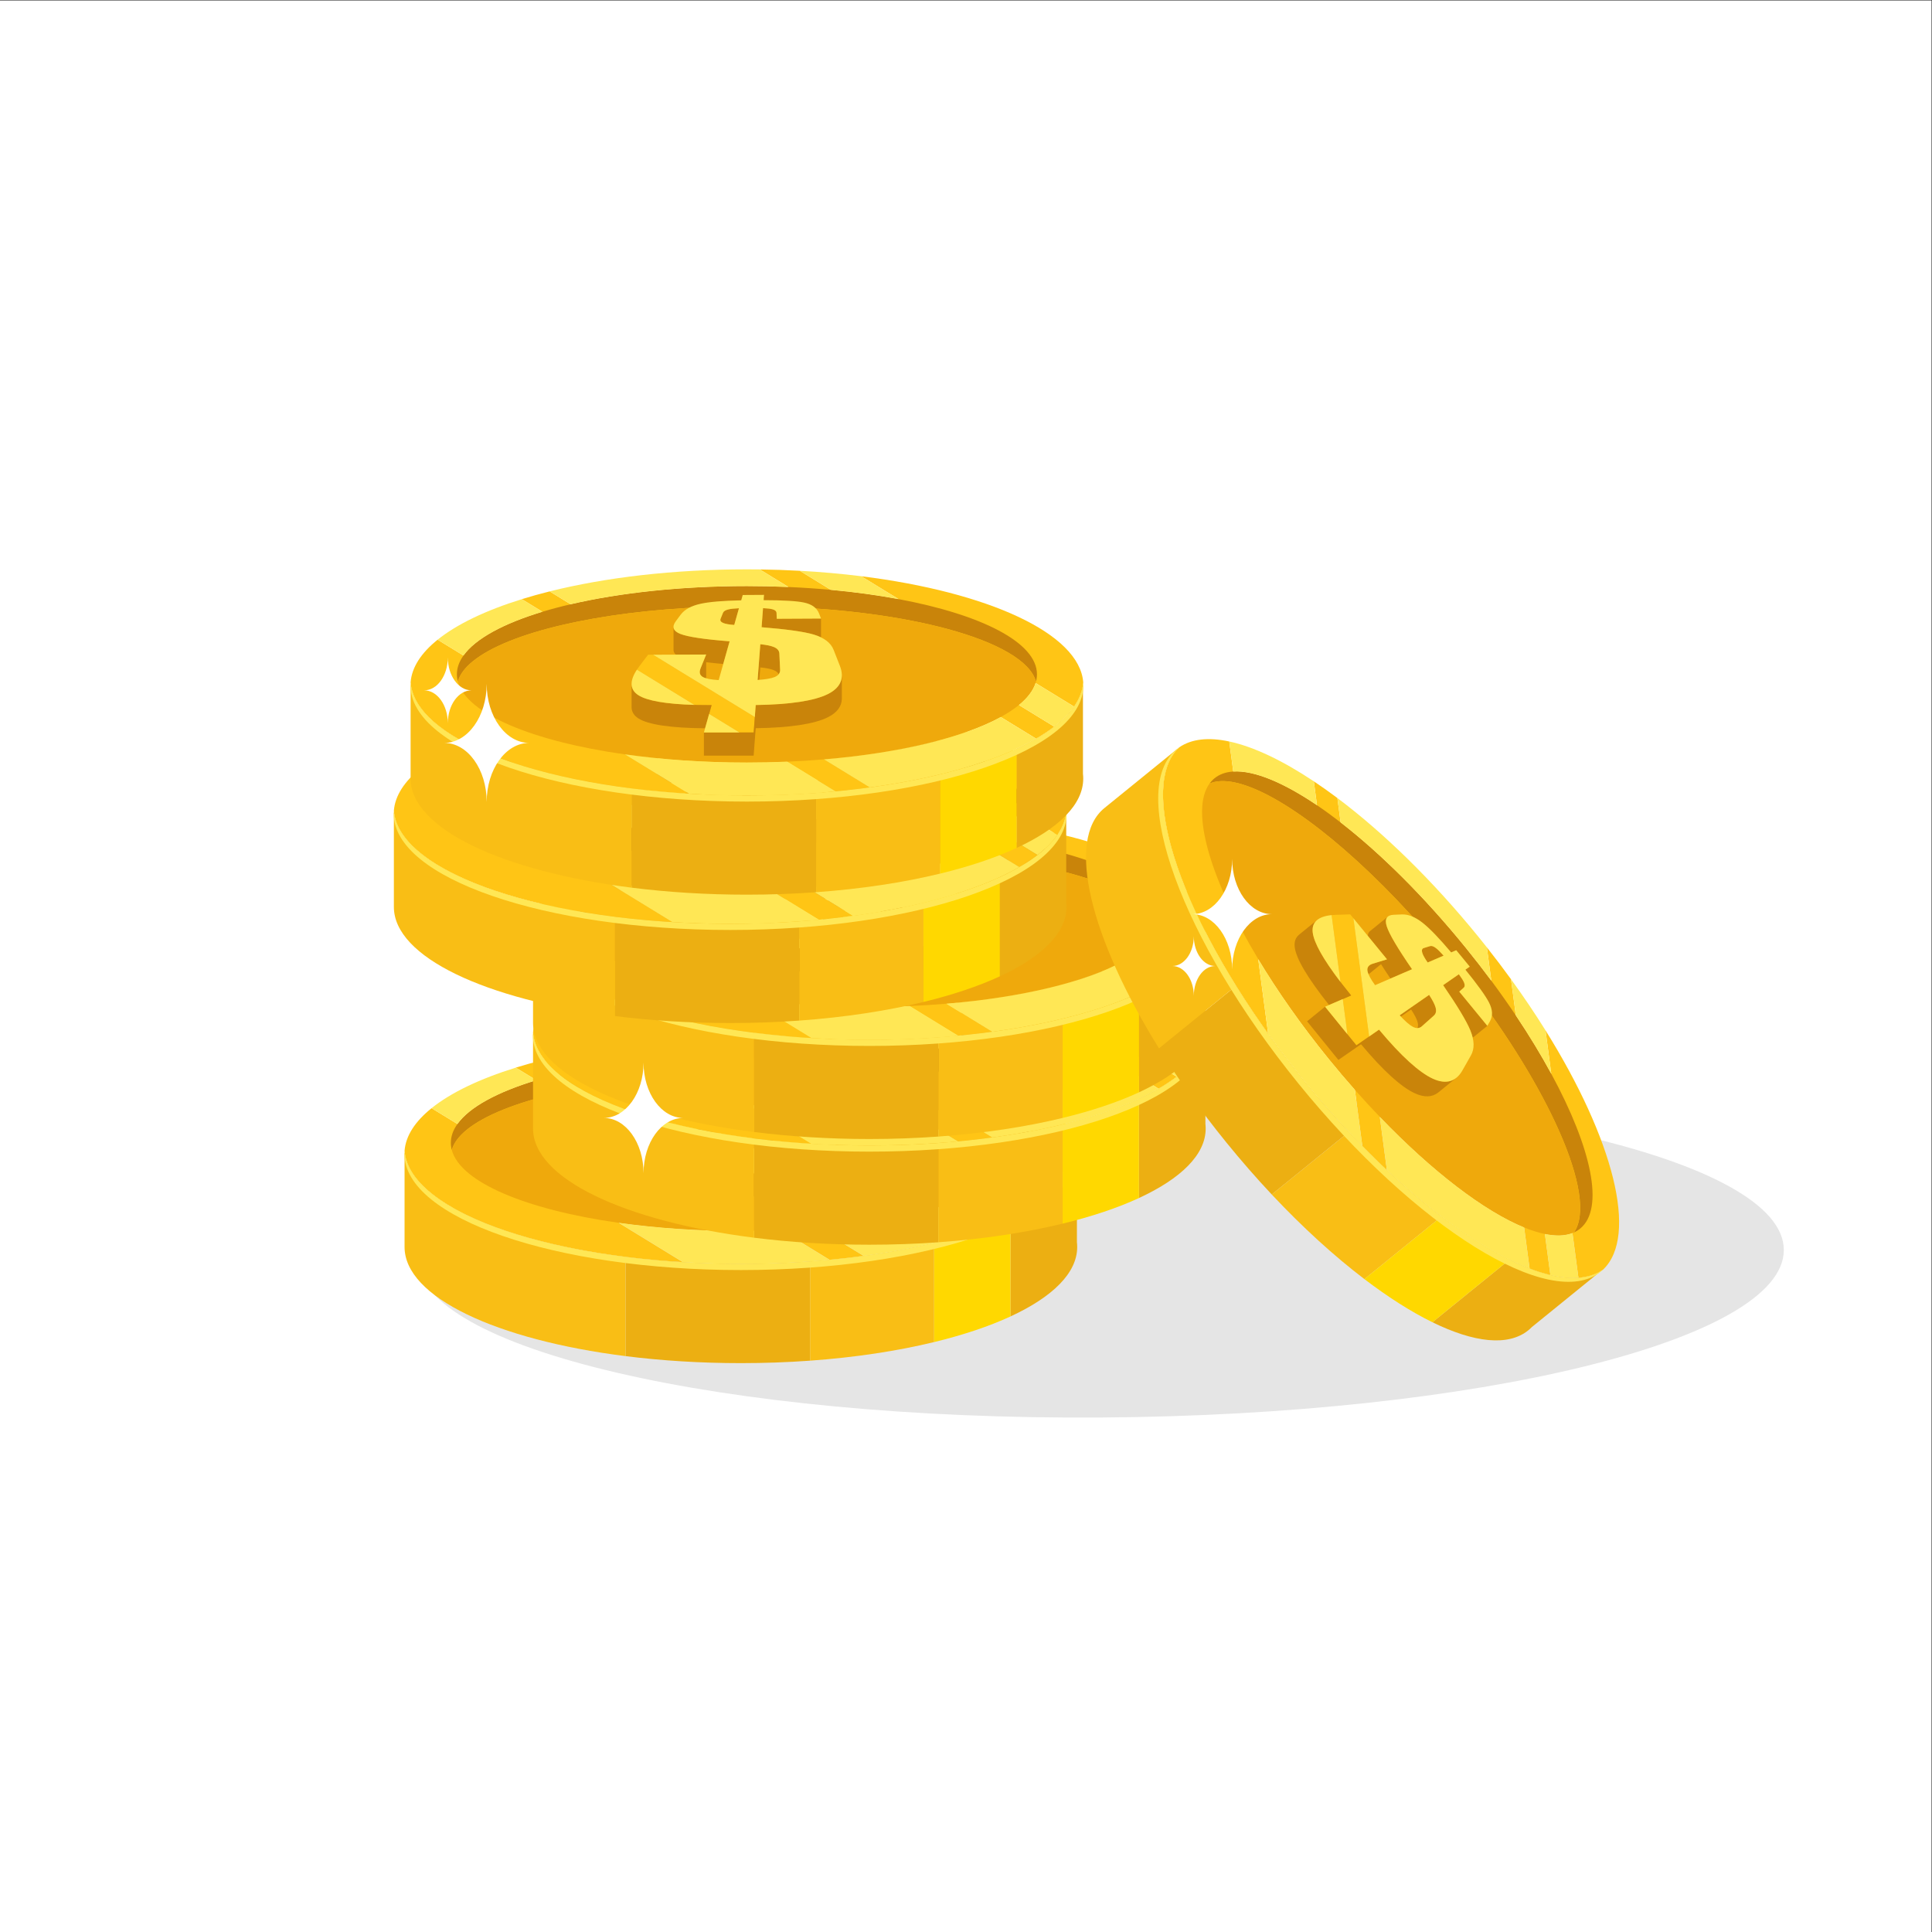 <?xml version="1.0" encoding="UTF-8" standalone="no"?>
<!-- Created with Inkscape (http://www.inkscape.org/) -->

<svg
   version="1.1"
   id="svg2"
   width="5333.333"
   height="5333.333"
   viewBox="0 0 5333.333 5333.333"
   sodipodi:docname="vecteezy_flat-vector-illustration-of-coin-stack-suitable-for-design_6607016.eps"
   xmlns:inkscape="http://www.inkscape.org/namespaces/inkscape"
   xmlns:sodipodi="http://sodipodi.sourceforge.net/DTD/sodipodi-0.dtd"
   xmlns="http://www.w3.org/2000/svg"
   xmlns:svg="http://www.w3.org/2000/svg">
  <rect x="0" y="0" width="5333.333" height="5333.333" fill="#333333" stroke="none"/>
  <defs
     id="defs6" />
  <sodipodi:namedview
     id="namedview4"
     pagecolor="#ffffff"
     bordercolor="#000000"
     borderopacity="0.25"
     inkscape:showpageshadow="2"
     inkscape:pageopacity="0.0"
     inkscape:pagecheckerboard="0"
     inkscape:deskcolor="#d1d1d1" />
  <g
     id="g8"
     inkscape:groupmode="layer"
     inkscape:label="ink_ext_XXXXXX"
     transform="matrix(1.333,0,0,-1.333,0,5333.333)">
    <g
       id="g10"
       transform="scale(0.1)">
      <path
         d="M 40000,0 H 0 V 40000 H 40000 V 0"
         style="fill:#ffffff;fill-opacity:1;fill-rule:nonzero;stroke:none"
         id="path12" />
      <path
         d="m 36941.3,14123.2 c 0,-1864.7 -6332.7,-3417.8 -14144.4,-3468.8 -7811.8,-51 -14144.52,1419.2 -14144.52,3283.9 0,1864.7 6332.72,3417.7 14144.52,3468.8 7811.7,51 14144.4,-1419.2 14144.4,-3283.9"
         style="fill:#e5e5e5;fill-opacity:1;fill-rule:nonzero;stroke:none"
         id="path14" />
      <path
         d="m 16776,13886.7 v -2055.1 c -462.4,-33.4 -941.8,-50.9 -1433,-50.9 -839,0 -1643.4,51.2 -2388.3,145.1 V 13981 c 744.9,-94 1549.3,-145.2 2388.3,-145.2 491.2,0 970.6,17.6 1433,50.9"
         style="fill:#ecaf12;fill-opacity:1;fill-rule:nonzero;stroke:none"
         id="path16" />
      <path
         d="m 22307.8,14185.4 c 0,-539 -513.6,-1036.6 -1381.1,-1437.6 v 2054.3 c 805.8,372 1306.8,827.2 1375.4,1321.5 v -1839.9 c 3.8,-32.5 5.7,-65.3 5.7,-98.3"
         style="fill:#ecaf12;fill-opacity:1;fill-rule:nonzero;stroke:none"
         id="path18" />
      <path
         d="m 12954.7,13981 v -2055.2 c -2670.3,336.5 -4576.55,1221.2 -4576.55,2259.6 v 1950.3 h 4.2 c 123.46,-992.9 1991.25,-1829.8 4572.35,-2154.7"
         style="fill:#f9be15;fill-opacity:1;fill-rule:nonzero;stroke:none"
         id="path20" />
      <path
         d="m 19345.5,14272 v -2054.9 c -759,-184.3 -1629.4,-317.6 -2569.5,-385.5 v 2055.1 c 940,67.9 1810.4,201.1 2569.5,385.3"
         style="fill:#f9be15;fill-opacity:1;fill-rule:nonzero;stroke:none"
         id="path22" />
      <path
         d="m 20926.7,14802.1 v -2054.3 c -442.1,-204.4 -976.3,-383.7 -1581.2,-530.7 V 14272 c 604.8,146.8 1139,325.9 1581.2,530.1"
         style="fill:#ffd800;fill-opacity:1;fill-rule:nonzero;stroke:none"
         id="path24" />
      <path
         d="m 20975.7,15708.4 731.4,-448 c -111.2,-85.9 -236.6,-169 -375.1,-249.3 l -732.2,448.5 c -774.3,-424.9 -2089.1,-745.9 -3662.1,-877.3 l 948.7,-581.1 c -229.9,-31.1 -465.8,-58.2 -707,-80.9 l -1003,614.3 c -272.3,-11.5 -550.6,-17.4 -833.4,-17.4 -903.6,0 -1760.6,60.7 -2529.3,169.4 l 1331,-815.3 c -3218,192.5 -5679.17,1147 -5766.55,2305.5 23.64,313.2 220.72,611.5 559.45,883.9 l 535.39,-328 c 249.54,350.2 829.11,662.9 1634.61,906.5 l -426.2,261.1 c 183.6,57.1 376,110.7 576.4,160.9 l 435,-266.4 c 1011.7,235.8 2277.2,375.9 3650.2,375.9 292.3,0 579.7,-6.3 860.8,-18.6 l -594.2,364 c 280.4,-3.7 556.6,-13.1 827.7,-27.9 l 645.3,-395.3 c 497.2,-45.6 967.2,-110.4 1400.7,-191.5 l -773.9,474.1 c 2628.1,-327.5 4522,-1185 4598.4,-2198.7 -12.9,-172.1 -78.3,-339.7 -190.7,-501 l -796.6,488 c -51.1,-158.6 -168.9,-311.3 -344.8,-455.4"
         style="fill:#ffc515;fill-opacity:1;fill-rule:nonzero;stroke:none"
         id="path26" />
      <path
         d="m 21349.4,16343.9 c 0,-50 -6.6,-99.5 -19.6,-148.4 -121.7,427.4 -804.4,810.2 -1839.9,1089.4 -465.7,125.6 -1002.6,230.3 -1592,308.6 -301.6,40.2 -617.1,73.4 -943.7,99 -512.7,40.3 -1053.1,61.8 -1611.2,61.8 -1162.7,0 -2248.3,-93.3 -3167.9,-254.9 -220.2,-38.7 -431,-81.3 -631,-127.5 -852,-196.8 -1509.1,-458.3 -1877.16,-757.9 -163.06,-132.8 -269.3,-273 -310.73,-418.5 -13.01,48.9 -19.6,98.4 -19.6,148.4 0,133.4 47.03,263.6 136.38,388.8 249.54,350.2 829.11,662.9 1634.61,906.5 183.7,55.6 379.2,107.6 585.2,155.6 1011.7,235.8 2277.2,375.9 3650.2,375.9 292.3,0 579.7,-6.3 860.8,-18.6 300.7,-13.2 594.3,-33 878.8,-59.2 497.2,-45.6 967.2,-110.4 1400.7,-191.5 1719.4,-321.3 2866.1,-898.6 2866.1,-1557.5"
         style="fill:#c9840a;fill-opacity:1;fill-rule:nonzero;stroke:none"
         id="path28" />
      <path
         d="m 21329.8,16195.5 c -2.8,-10.6 -6,-21.2 -9.3,-31.7 -51.1,-158.6 -168.9,-311.3 -344.8,-455.4 -105.1,-86.2 -231.1,-169.3 -375.9,-248.8 -774.3,-424.9 -2089.1,-745.9 -3662.1,-877.3 -247.8,-20.7 -501.8,-36.7 -761.3,-47.7 -272.3,-11.5 -550.6,-17.4 -833.4,-17.4 -903.6,0 -1760.6,60.7 -2529.3,169.4 -1913.6,270.6 -3280.26,838.7 -3457.49,1508.9 41.43,145.5 147.67,285.7 310.73,418.5 368.06,299.6 1025.16,561.1 1877.16,757.9 200,46.2 410.8,88.8 631,127.5 919.6,161.6 2005.2,254.9 3167.9,254.9 558.1,0 1098.5,-21.5 1611.2,-61.8 326.6,-25.6 642,-58.8 943.6,-99 h 0.1 c 589.4,-78.3 1126.3,-183 1591.9,-308.6 h 0.1 c 1035.5,-279.2 1718.2,-662 1839.9,-1089.4"
         style="fill:#efa90c;fill-opacity:1;fill-rule:nonzero;stroke:none"
         id="path30" />
      <path
         d="m 22310.3,16113 c 0,-1328.2 -3119.4,-2404.8 -6967.3,-2404.8 -3847.9,0 -6967.32,1076.6 -6967.32,2404.8 0,21.3 0.83,42.6 2.47,63.8 97.92,-1298.7 3178.75,-2341 6964.85,-2341 3786.1,0 6866.9,1042.3 6964.8,2341 1.7,-21.2 2.5,-42.5 2.5,-63.8"
         style="fill:#ffe755;fill-opacity:1;fill-rule:nonzero;stroke:none"
         id="path32" />
      <path
         d="m 18483.3,17901.4 c -433.5,81.1 -903.5,145.9 -1400.7,191.5 l -645.3,395.3 c 439,-23.9 864.4,-61.9 1272.1,-112.7 l 773.9,-474.1"
         style="fill:#ffe755;fill-opacity:1;fill-rule:nonzero;stroke:none"
         id="path34" />
      <path
         d="m 22117.1,15675.8 c -100.4,-143.9 -238.3,-282.8 -410,-415.4 l -731.4,448 c 175.9,144.1 293.7,296.8 344.8,455.4 l 796.6,-488"
         style="fill:#ffe755;fill-opacity:1;fill-rule:nonzero;stroke:none"
         id="path36" />
      <path
         d="m 13398.9,16749.8 -102.7,-0.4 -182,-239.4 c -18,-23.6 -34.4,-46.8 -49.4,-69.5 l 1191.6,-729.9 c 106.5,-3.1 219.6,-4.7 339.1,-4.5 h 16.4 l -51.3,-181.8 628.2,-384.8 h 293.5 l 24.1,319.5 -2107.5,1290.8"
         style="fill:#ffc515;fill-opacity:1;fill-rule:nonzero;stroke:none"
         id="path38" />
      <path
         d="m 15620.2,16487 c 127.4,-13.2 221.7,-32.6 282.5,-58.4 48.8,-20.8 81.8,-48 98.9,-82.1 21,26.1 30.7,57 29,92.5 l -15.7,335.1 c -2.8,59.6 -40.5,104.1 -112.2,134.5 -60.8,25.9 -155.1,45.3 -282.5,58.5 l -55.9,-740.2 c 12.5,0.9 24.6,1.8 36.5,2.7 l 19.4,257.4"
         style="fill:#c9840a;fill-opacity:1;fill-rule:nonzero;stroke:none"
         id="path40" />
      <path
         d="m 14955.2,17687.2 c -58.7,-14.6 -94.5,-37.3 -107.2,-68.6 l -50,-124 c -15.2,-37.7 3.8,-67.6 58,-89.2 47.1,-18.7 122.1,-31.8 224.7,-38.9 l 97.6,345.7 c -98.6,-4.3 -172.9,-12.6 -223.1,-25"
         style="fill:#c9840a;fill-opacity:1;fill-rule:nonzero;stroke:none"
         id="path42" />
      <path
         d="m 13967.3,17179.5 c -89.7,34.9 -136.8,79.9 -143.7,133.9 l -0.2,0.2 v -454.4 c -4,-40.5 12.4,-76.6 49.8,-107.7 l 625.7,2.2 -115.5,-286 c -33.3,-82.5 -18.1,-143.2 47.8,-179.9 16.8,-9.4 37.9,-17.8 63.2,-25.3 l 4.5,11.1 h -14.2 l 14.2,1.4 v 319.5 c 104.6,-12.7 222.4,-24.8 353.6,-36.2 l 132.5,469.1 c -527.2,41.3 -864.1,92.3 -1017.7,152.1"
         style="fill:#c9840a;fill-opacity:1;fill-rule:nonzero;stroke:none"
         id="path44" />
      <path
         d="m 15956.5,17612.7 c -1.4,35.8 -27.2,61 -76.9,76.2 -42.2,12.9 -109.9,21.4 -203,25.6 l -29.8,-395.3 c 519.4,-41.9 882.1,-92.4 1080.5,-152.3 55.3,-16.6 105.4,-35.9 150.5,-57.9 v 390.3 l -916.7,-4.8 -4.6,118.2"
         style="fill:#c9840a;fill-opacity:1;fill-rule:nonzero;stroke:none"
         id="path46" />
      <path
         d="m 14612,15706.1 -16.5,-0.1 c -783.8,-0.9 -1286.4,69.6 -1499.3,204.8 -85.3,54.2 -131,123.3 -139.8,205.2 l -1.7,1 v -459.7 h 0.2 c 2.6,-91.3 48.6,-167.7 141.3,-226.6 201.9,-128.2 664.6,-198.2 1380.3,-204.3 l 135.5,479.7"
         style="fill:#c9840a;fill-opacity:1;fill-rule:nonzero;stroke:none"
         id="path48" />
      <path
         d="m 17308.8,16324.3 c -0.2,-159.6 -94,-292.1 -290.2,-389.9 -277.8,-138.5 -780.1,-216.2 -1493.4,-226.4 l -42.9,-568.5 h -99.3 -832.1 -3.7 -95.2 v 0 -480.1 0 h 98.9 832.1 40.5 58.8 l 42.9,568.5 c 713.3,10.2 1215.6,87.9 1493.4,226.4 191.3,95.4 285.2,223.8 289.9,378.1 h 0.3 v 492 -0.1"
         style="fill:#c9840a;fill-opacity:1;fill-rule:nonzero;stroke:none"
         id="path50" />
      <path
         d="m 16203.8,18152.1 c -281.1,12.3 -568.5,18.6 -860.8,18.6 -1373,0 -2638.5,-140.1 -3650.2,-375.9 l -435,266.4 c 1147.8,287.3 2559.2,456.6 4085.2,456.6 89.3,0 178.1,-0.6 266.6,-1.7 l 594.2,-364"
         style="fill:#ffe755;fill-opacity:1;fill-rule:nonzero;stroke:none"
         id="path52" />
      <path
         d="m 21332,15011.1 c -787,-455.8 -1998.3,-814 -3445.6,-1009.9 l -948.7,581.1 c 1573,131.4 2887.8,452.4 3662.1,877.3 l 732.2,-448.5"
         style="fill:#ffe755;fill-opacity:1;fill-rule:nonzero;stroke:none"
         id="path54" />
      <path
         d="m 15916.4,16287.2 c -70.4,-29.2 -187.8,-49.3 -352,-60.2 l 55.8,740.1 c 127.4,-13.2 221.7,-32.6 282.5,-58.5 71.6,-30.4 109.4,-74.9 112.2,-134.5 l 15.7,-335.1 c 3.2,-67.7 -34.6,-118.7 -114.2,-151.8 z m -835.7,1079.3 c -102.5,7.1 -177.6,20.1 -224.8,38.9 -54.1,21.6 -73.2,51.5 -57.9,89.2 l 50,123.9 c 12.7,31.4 48.5,54.1 107.2,68.6 50.1,12.5 124.5,20.8 223.1,25.2 z m 2187.8,-847.7 -128.9,329.2 c -59,150.5 -197.6,254.2 -412.3,318.9 -198.5,59.9 -561.1,110.4 -1080.5,152.3 l 29.8,395.3 c 93.1,-4.2 160.9,-12.7 203,-25.6 49.8,-15.2 75.5,-40.4 76.9,-76.2 l 4.7,-118.2 916.7,4.8 -39.5,101.4 c -47.3,121.7 -152.7,195.8 -315.3,230.2 -152.3,32.1 -429.7,48 -834,48.5 l 8.3,109.9 -42.5,-0.2 -354,-2.3 -45.1,-0.2 -31.2,-110.3 c -378.8,-7.8 -657.2,-31 -838.3,-70.6 -194.7,-42.5 -333.8,-117.1 -417.6,-229.9 l -99.8,-134.3 c -84,-113.3 -54.8,-202.5 98.4,-262 153.6,-59.8 490.5,-110.8 1017.7,-152 l -226.7,-802.9 c -159.7,9.5 -268.8,30.7 -327.2,63.1 -65.8,36.8 -81,97.6 -47.6,180 l 115.4,286 -1100,-3.9 2107.5,-1290.8 18.8,249 c 713.3,10.2 1215.6,87.9 1493.4,226.4 271.2,135.2 346.8,336.7 249.9,584.4"
         style="fill:#ffe755;fill-opacity:1;fill-rule:nonzero;stroke:none"
         id="path56" />
      <path
         d="m 11107.6,17639.2 c -805.5,-243.6 -1385.07,-556.3 -1634.61,-906.5 l -535.39,328 c 400.74,322.3 999.63,608.2 1743.8,839.6 l 426.2,-261.1"
         style="fill:#ffe755;fill-opacity:1;fill-rule:nonzero;stroke:none"
         id="path58" />
      <path
         d="m 17179.4,13920.3 c -585,-55 -1200.8,-84.5 -1836.4,-84.5 -408.6,0 -809,12.2 -1198.3,35.5 l -1331,815.3 c 768.7,-108.7 1625.7,-169.4 2529.3,-169.4 282.8,0 561.1,5.9 833.4,17.4 l 1003,-614.3"
         style="fill:#ffe755;fill-opacity:1;fill-rule:nonzero;stroke:none"
         id="path60" />
      <path
         d="m 14256.4,15710.6 c -591.3,17.5 -979.8,85.6 -1160.2,200.2 -181.8,115.5 -184.3,298.2 -31.4,529.7 l 1191.6,-729.9"
         style="fill:#ffe755;fill-opacity:1;fill-rule:nonzero;stroke:none"
         id="path62" />
      <path
         d="M 15188.8,15139.5 H 14452 l 108.6,384.8 z"
         style="fill:#ffe755;fill-opacity:1;fill-rule:nonzero;stroke:none"
         id="path64" />
      <path
         d="m 19436.7,16339.2 v -2055.1 c -462.4,-33.5 -941.7,-51 -1432.9,-51 -839.1,0 -1643.5,51.2 -2388.4,145.1 v 2055.2 c 744.9,-94 1549.3,-145.1 2388.4,-145.1 491.2,0 970.5,17.5 1432.9,50.9"
         style="fill:#ecaf12;fill-opacity:1;fill-rule:nonzero;stroke:none"
         id="path66" />
      <path
         d="m 24968.6,16637.9 c 0,-539 -513.7,-1036.6 -1381.1,-1437.7 v 2054.4 c 805.8,372 1306.7,827.1 1375.3,1321.4 v -1839.9 c 3.8,-32.5 5.8,-65.3 5.8,-98.2"
         style="fill:#ecaf12;fill-opacity:1;fill-rule:nonzero;stroke:none"
         id="path68" />
      <path
         d="m 15615.4,16433.4 v -2055.2 c -2670.2,336.5 -4576.5,1221.3 -4576.5,2259.7 v 1950.2 h 4.2 c 123.5,-992.8 1991.2,-1829.7 4572.3,-2154.7"
         style="fill:#f9be15;fill-opacity:1;fill-rule:nonzero;stroke:none"
         id="path70" />
      <path
         d="m 22006.2,16724.4 v -2054.8 c -758.9,-184.3 -1629.4,-317.7 -2569.5,-385.5 v 2055.1 c 940.1,67.8 1810.5,201 2569.5,385.2"
         style="fill:#f9be15;fill-opacity:1;fill-rule:nonzero;stroke:none"
         id="path72" />
      <path
         d="m 23587.5,17254.6 v -2054.4 c -442.2,-204.4 -976.3,-383.7 -1581.3,-530.6 v 2054.8 c 604.9,146.8 1139,325.9 1581.3,530.2"
         style="fill:#ffd800;fill-opacity:1;fill-rule:nonzero;stroke:none"
         id="path74" />
      <path
         d="m 23636.5,18160.8 731.4,-447.9 c -111.2,-85.9 -236.6,-169.1 -375.1,-249.3 l -732.3,448.4 c -774.3,-424.9 -2089.1,-745.9 -3662.1,-877.2 l 948.7,-581.2 c -229.9,-31.1 -465.8,-58.2 -706.9,-80.8 l -1003,614.3 c -272.4,-11.6 -550.6,-17.5 -833.4,-17.5 -903.7,0 -1760.7,60.7 -2529.4,169.4 l 1331.1,-815.2 c -3218.1,192.4 -5679.2,1146.9 -5766.6,2305.4 23.6,313.2 220.7,611.5 559.5,883.9 l 535.3,-328 c 249.6,350.2 829.1,662.9 1634.6,906.5 l -426.1,261.1 c 183.5,57.1 375.9,110.8 576.4,160.9 l 435,-266.4 c 1011.6,235.8 2277.1,376 3650.2,376 292.2,0 579.7,-6.4 860.7,-18.6 l -594.2,363.9 c 280.5,-3.6 556.7,-13 827.7,-27.9 l 645.4,-395.3 c 497.1,-45.6 967.1,-110.4 1400.7,-191.4 l -773.9,474 c 2628,-327.4 4522,-1184.9 4598.4,-2198.7 -12.9,-172.1 -78.3,-339.7 -190.7,-500.9 l -796.7,487.9 c -51,-158.6 -168.8,-311.3 -344.7,-455.4"
         style="fill:#ffc515;fill-opacity:1;fill-rule:nonzero;stroke:none"
         id="path76" />
      <path
         d="m 24010.1,18796.3 c 0,-49.9 -6.6,-99.4 -19.6,-148.4 -121.7,427.5 -804.3,810.3 -1839.9,1089.4 -465.6,125.6 -1002.5,230.3 -1591.9,308.6 -301.7,40.2 -617.1,73.4 -943.7,99 -512.8,40.3 -1053.1,61.8 -1611.2,61.8 -1162.8,0 -2248.4,-93.3 -3168,-254.9 -220.2,-38.7 -430.9,-81.3 -631,-127.5 -851.9,-196.7 -1509.1,-458.3 -1877.1,-757.9 -163.1,-132.8 -269.3,-273 -310.7,-418.5 -13,49 -19.6,98.5 -19.6,148.4 0,133.5 47,263.6 136.3,388.8 249.6,350.2 829.1,662.9 1634.6,906.5 183.8,55.6 379.2,107.6 585.3,155.6 1011.6,235.8 2277.1,376 3650.2,376 292.2,0 579.7,-6.4 860.7,-18.6 300.7,-13.2 594.3,-33.1 878.9,-59.3 497.1,-45.6 967.1,-110.4 1400.7,-191.4 1719.4,-321.4 2866,-898.7 2866,-1557.6"
         style="fill:#c9840a;fill-opacity:1;fill-rule:nonzero;stroke:none"
         id="path78" />
      <path
         d="m 23990.5,18647.9 c -2.8,-10.6 -5.9,-21.1 -9.3,-31.7 -51,-158.6 -168.8,-311.3 -344.7,-455.4 -105.2,-86.2 -231.1,-169.3 -376,-248.8 -774.3,-424.9 -2089.1,-745.9 -3662.1,-877.2 -247.7,-20.8 -501.8,-36.8 -761.2,-47.7 -272.4,-11.6 -550.6,-17.5 -833.4,-17.5 -903.7,0 -1760.7,60.7 -2529.4,169.4 -1913.6,270.6 -3280.2,838.7 -3457.4,1508.9 41.4,145.5 147.6,285.7 310.7,418.5 368,299.6 1025.2,561.2 1877.1,757.9 200.1,46.2 410.8,88.8 631,127.5 919.6,161.6 2005.2,254.9 3168,254.9 558.1,0 1098.4,-21.5 1611.2,-61.8 326.6,-25.6 641.9,-58.8 943.6,-99 h 0.1 c 589.3,-78.3 1126.3,-183 1591.8,-308.6 h 0.1 c 1035.6,-279.1 1718.2,-661.9 1839.9,-1089.4"
         style="fill:#efa90c;fill-opacity:1;fill-rule:nonzero;stroke:none"
         id="path80" />
      <path
         d="m 24971.1,18565.4 c 0,-1328.1 -3119.4,-2404.8 -6967.3,-2404.8 -3848,0 -6967.4,1076.7 -6967.4,2404.8 0,21.4 0.9,42.6 2.5,63.8 97.9,-1298.6 3178.8,-2340.9 6964.9,-2340.9 3786,0 6866.9,1042.3 6964.8,2340.9 1.6,-21.2 2.5,-42.4 2.5,-63.8"
         style="fill:#ffe755;fill-opacity:1;fill-rule:nonzero;stroke:none"
         id="path82" />
      <path
         d="m 21144.1,20353.9 c -433.6,81 -903.6,145.8 -1400.7,191.4 l -645.4,395.3 c 439.1,-23.8 864.4,-61.9 1272.2,-112.7 l 773.9,-474"
         style="fill:#ffe755;fill-opacity:1;fill-rule:nonzero;stroke:none"
         id="path84" />
      <path
         d="m 24777.9,18128.3 c -100.4,-144 -238.4,-282.8 -410,-415.4 l -731.4,447.9 c 175.9,144.1 293.7,296.8 344.7,455.4 l 796.7,-487.9"
         style="fill:#ffe755;fill-opacity:1;fill-rule:nonzero;stroke:none"
         id="path86" />
      <path
         d="m 16059.7,19202.2 -102.7,-0.3 -182,-239.4 c -18,-23.7 -34.5,-46.9 -49.5,-69.6 l 1191.6,-729.9 c 106.5,-3.1 219.6,-4.7 339.2,-4.5 h 16.4 l -51.3,-181.8 628.2,-384.7 h 293.4 l 24.1,319.4 -2107.4,1290.8"
         style="fill:#ffc515;fill-opacity:1;fill-rule:nonzero;stroke:none"
         id="path88" />
      <path
         d="m 18281,18939.5 c 127.4,-13.3 221.6,-32.7 282.5,-58.5 48.7,-20.8 81.8,-48 98.8,-82.1 21,26.2 30.7,57 29.1,92.5 l -15.7,335.2 c -2.8,59.5 -40.6,104 -112.2,134.5 -60.9,25.8 -155.1,45.2 -282.5,58.5 l -55.9,-740.2 c 12.4,0.8 24.5,1.7 36.4,2.6 l 19.5,257.5"
         style="fill:#c9840a;fill-opacity:1;fill-rule:nonzero;stroke:none"
         id="path90" />
      <path
         d="m 17615.9,20139.6 c -58.7,-14.6 -94.4,-37.3 -107.1,-68.6 l -50.1,-124 c -15.2,-37.7 3.8,-67.6 58,-89.2 47.2,-18.7 122.2,-31.7 224.8,-38.9 l 97.6,345.8 c -98.7,-4.3 -173,-12.7 -223.2,-25.1"
         style="fill:#c9840a;fill-opacity:1;fill-rule:nonzero;stroke:none"
         id="path92" />
      <path
         d="m 16628,19631.9 c -89.6,34.9 -136.7,79.9 -143.6,134 l -0.3,0.2 v -454.5 c -4,-40.5 12.4,-76.5 49.9,-107.7 l 625.6,2.3 -115.4,-286 c -33.3,-82.5 -18.1,-143.3 47.7,-180 16.8,-9.4 38,-17.8 63.3,-25.2 l 4.4,11.1 -14.1,-0.1 14.1,1.4 v 319.6 c 104.7,-12.8 222.5,-24.9 353.7,-36.3 l 132.4,469.2 c -527.1,41.3 -864,92.3 -1017.7,152"
         style="fill:#c9840a;fill-opacity:1;fill-rule:nonzero;stroke:none"
         id="path94" />
      <path
         d="m 18617.3,20065.1 c -1.4,35.8 -27.2,61 -76.9,76.2 -42.2,12.9 -109.9,21.4 -203,25.6 l -29.9,-395.3 c 519.5,-41.9 882.1,-92.4 1080.6,-152.2 55.3,-16.7 105.4,-36 150.5,-58 v 390.3 l -916.7,-4.7 -4.6,118.1"
         style="fill:#c9840a;fill-opacity:1;fill-rule:nonzero;stroke:none"
         id="path96" />
      <path
         d="m 17272.7,18158.5 h -16.4 c -783.8,-1 -1286.5,69.5 -1499.3,204.7 -85.4,54.2 -131.1,123.3 -139.9,205.3 l -1.7,0.9 v -459.6 h 0.2 c 2.7,-91.4 48.7,-167.8 141.4,-226.7 201.8,-128.2 664.5,-198.2 1380.3,-204.2 l 135.4,479.6"
         style="fill:#c9840a;fill-opacity:1;fill-rule:nonzero;stroke:none"
         id="path98" />
      <path
         d="m 19969.5,18776.7 c -0.2,-159.6 -94,-292.1 -290.2,-389.9 -277.7,-138.5 -780,-216.2 -1493.4,-226.3 l -42.9,-568.6 h -99.2 -832.2 -3.6 -95.2 v 0 -480.1 0 h 98.8 832.2 40.5 58.7 l 42.9,568.6 c 713.4,10.1 1215.7,87.8 1493.4,226.3 191.4,95.4 285.2,223.8 290,378.1 h 0.3 v 492 l -0.1,-0.1"
         style="fill:#c9840a;fill-opacity:1;fill-rule:nonzero;stroke:none"
         id="path100" />
      <path
         d="m 18864.5,20604.6 c -281,12.2 -568.5,18.6 -860.7,18.6 -1373.1,0 -2638.6,-140.2 -3650.2,-376 l -435,266.4 c 1147.8,287.3 2559.2,456.6 4085.2,456.6 89.2,0 178.1,-0.6 266.5,-1.7 l 594.2,-363.9"
         style="fill:#ffe755;fill-opacity:1;fill-rule:nonzero;stroke:none"
         id="path102" />
      <path
         d="m 23992.8,17463.6 c -787,-455.9 -1998.3,-814.1 -3445.7,-1010 l -948.7,581.2 c 1573,131.3 2887.8,452.3 3662.1,877.2 l 732.3,-448.4"
         style="fill:#ffe755;fill-opacity:1;fill-rule:nonzero;stroke:none"
         id="path104" />
      <path
         d="m 18577.1,18739.6 c -70.3,-29.2 -187.8,-49.2 -352,-60.2 l 55.9,740.1 c 127.4,-13.1 221.7,-32.6 282.4,-58.4 71.7,-30.5 109.5,-75 112.3,-134.5 l 15.6,-335.1 c 3.3,-67.7 -34.5,-118.8 -114.2,-151.9 z m -835.7,1079.4 c -102.5,7 -177.5,20.1 -224.7,38.8 -54.2,21.6 -73.2,51.5 -58,89.2 l 50.1,124 c 12.7,31.3 48.4,54.1 107.1,68.6 50.2,12.4 124.6,20.7 223.1,25.1 z m 2187.8,-847.7 -128.9,329.1 c -58.9,150.5 -197.5,254.2 -412.2,318.9 -198.5,59.9 -561.1,110.4 -1080.5,152.3 l 29.8,395.3 c 93,-4.2 160.8,-12.7 203,-25.6 49.7,-15.2 75.5,-40.4 76.9,-76.2 l 4.6,-118.2 916.7,4.8 -39.4,101.4 c -47.4,121.7 -152.7,195.8 -315.4,230.2 -152.2,32.1 -429.6,48 -834,48.6 l 8.3,109.8 -42.5,-0.2 -353.9,-2.2 -45.2,-0.3 -31.1,-110.3 c -378.8,-7.8 -657.2,-31 -838.3,-70.5 -194.8,-42.5 -333.9,-117.1 -417.6,-230 l -99.8,-134.3 c -84,-113.2 -54.8,-202.4 98.4,-262 153.6,-59.8 490.5,-110.7 1017.6,-152 l -226.6,-802.9 c -159.8,9.6 -268.9,30.7 -327.2,63.2 -65.8,36.7 -81,97.5 -47.7,179.9 l 115.5,286 -1100,-3.9 2107.4,-1290.8 18.8,249.1 c 713.4,10.1 1215.7,87.8 1493.5,226.3 271.2,135.2 346.8,336.7 249.8,584.5"
         style="fill:#ffe755;fill-opacity:1;fill-rule:nonzero;stroke:none"
         id="path106" />
      <path
         d="m 13768.3,20091.6 c -805.5,-243.6 -1385,-556.3 -1634.6,-906.5 l -535.3,328 c 400.7,322.3 999.6,608.3 1743.8,839.6 l 426.1,-261.1"
         style="fill:#ffe755;fill-opacity:1;fill-rule:nonzero;stroke:none"
         id="path108" />
      <path
         d="m 19840.2,16372.8 c -585.1,-55.1 -1200.8,-84.5 -1836.4,-84.5 -408.6,0 -809,12.1 -1198.3,35.5 l -1331.1,815.2 c 768.7,-108.7 1625.7,-169.4 2529.4,-169.4 282.8,0 561,5.9 833.4,17.5 l 1003,-614.3"
         style="fill:#ffe755;fill-opacity:1;fill-rule:nonzero;stroke:none"
         id="path110" />
      <path
         d="m 16917.1,18163 c -591.3,17.6 -979.7,85.6 -1160.1,200.2 -181.8,115.5 -184.3,298.2 -31.5,529.7 l 1191.6,-729.9"
         style="fill:#ffe755;fill-opacity:1;fill-rule:nonzero;stroke:none"
         id="path112" />
      <path
         d="m 17849.6,17592 h -736.9 l 108.7,384.7 z"
         style="fill:#ffe755;fill-opacity:1;fill-rule:nonzero;stroke:none"
         id="path114" />
      <path
         d="m 19436.7,18528.2 v -2055.1 c -462.4,-33.4 -941.7,-51 -1432.9,-51 -839.1,0 -1643.5,51.3 -2388.4,145.2 v 2055.1 c 744.9,-93.9 1549.3,-145.1 2388.4,-145.1 491.2,0 970.5,17.6 1432.9,50.9"
         style="fill:#ecaf12;fill-opacity:1;fill-rule:nonzero;stroke:none"
         id="path116" />
      <path
         d="m 24968.6,18826.9 c 0,-539 -513.7,-1036.6 -1381.1,-1437.6 v 2054.3 c 805.8,372 1306.7,827.2 1375.3,1321.5 v -1839.9 c 3.8,-32.5 5.8,-65.3 5.8,-98.3"
         style="fill:#ecaf12;fill-opacity:1;fill-rule:nonzero;stroke:none"
         id="path118" />
      <path
         d="m 15615.4,18622.4 v -2055.1 c -2670.2,336.5 -4576.5,1221.2 -4576.5,2259.6 v 1950.3 h 4.2 c 123.5,-992.9 1991.2,-1829.8 4572.3,-2154.8"
         style="fill:#f9be15;fill-opacity:1;fill-rule:nonzero;stroke:none"
         id="path120" />
      <path
         d="m 22006.2,18913.5 v -2054.9 c -758.9,-184.3 -1629.4,-317.6 -2569.5,-385.5 v 2055.1 c 940.1,67.9 1810.5,201.1 2569.5,385.3"
         style="fill:#f9be15;fill-opacity:1;fill-rule:nonzero;stroke:none"
         id="path122" />
      <path
         d="m 23587.5,19443.6 v -2054.3 c -442.2,-204.5 -976.3,-383.7 -1581.3,-530.7 v 2054.9 c 604.9,146.8 1139,325.9 1581.3,530.1"
         style="fill:#ffd800;fill-opacity:1;fill-rule:nonzero;stroke:none"
         id="path124" />
      <path
         d="m 23636.5,20349.9 731.4,-448 c -111.2,-85.9 -236.6,-169 -375.1,-249.3 l -732.3,448.5 c -774.3,-424.9 -2089.1,-745.9 -3662.1,-877.3 l 948.7,-581.1 c -229.9,-31.1 -465.8,-58.2 -706.9,-80.9 l -1003,614.3 c -272.4,-11.5 -550.6,-17.4 -833.4,-17.4 -903.7,0 -1760.7,60.7 -2529.4,169.4 l 1331.1,-815.3 c -3218.1,192.5 -5679.2,1147 -5766.6,2305.5 23.6,313.2 220.7,611.5 559.5,883.8 l 535.3,-327.9 c 249.6,350.2 829.1,662.9 1634.6,906.5 l -426.1,261.1 c 183.5,57 375.9,110.7 576.4,160.9 l 435,-266.4 c 1011.6,235.8 2277.1,375.9 3650.2,375.9 292.2,0 579.7,-6.3 860.7,-18.6 l -594.2,363.9 c 280.5,-3.6 556.7,-13 827.7,-27.8 l 645.4,-395.3 c 497.1,-45.6 967.1,-110.4 1400.7,-191.5 l -773.9,474.1 c 2628,-327.5 4522,-1185 4598.4,-2198.7 -12.9,-172.1 -78.3,-339.7 -190.7,-501 l -796.7,488 c -51,-158.6 -168.8,-311.3 -344.7,-455.4"
         style="fill:#ffc515;fill-opacity:1;fill-rule:nonzero;stroke:none"
         id="path126" />
      <path
         d="m 24010.1,20985.4 c 0,-50 -6.6,-99.5 -19.6,-148.4 -121.7,427.4 -804.3,810.2 -1839.9,1089.4 -465.6,125.6 -1002.5,230.3 -1591.9,308.6 -301.7,40.2 -617.1,73.4 -943.7,99 -512.8,40.3 -1053.1,61.8 -1611.2,61.8 -1162.8,0 -2248.4,-93.4 -3168,-254.9 -220.2,-38.7 -430.9,-81.3 -631,-127.5 -851.9,-196.8 -1509.1,-458.3 -1877.1,-757.9 -163.1,-132.8 -269.3,-273.1 -310.7,-418.5 -13,48.9 -19.6,98.4 -19.6,148.4 0,133.4 47,263.5 136.3,388.8 249.6,350.2 829.1,662.9 1634.6,906.5 183.8,55.6 379.2,107.6 585.3,155.6 1011.6,235.8 2277.1,375.9 3650.2,375.9 292.2,0 579.7,-6.3 860.7,-18.6 300.7,-13.2 594.3,-33 878.9,-59.2 497.1,-45.6 967.1,-110.4 1400.7,-191.5 1719.4,-321.3 2866,-898.6 2866,-1557.5"
         style="fill:#c9840a;fill-opacity:1;fill-rule:nonzero;stroke:none"
         id="path128" />
      <path
         d="m 23990.5,20837 c -2.8,-10.6 -5.9,-21.2 -9.3,-31.7 -51,-158.6 -168.8,-311.3 -344.7,-455.4 -105.2,-86.3 -231.1,-169.4 -376,-248.8 -774.3,-424.9 -2089.1,-745.9 -3662.1,-877.3 -247.7,-20.7 -501.8,-36.7 -761.2,-47.7 -272.4,-11.5 -550.6,-17.4 -833.4,-17.4 -903.7,0 -1760.7,60.7 -2529.4,169.4 -1913.6,270.6 -3280.2,838.7 -3457.4,1508.9 41.4,145.4 147.6,285.7 310.7,418.5 368,299.6 1025.2,561.1 1877.1,757.9 200.1,46.2 410.8,88.8 631,127.5 919.6,161.5 2005.2,254.9 3168,254.9 558.1,0 1098.4,-21.5 1611.2,-61.8 326.6,-25.6 641.9,-58.8 943.6,-99 h 0.1 c 589.3,-78.3 1126.3,-183 1591.8,-308.6 h 0.1 c 1035.6,-279.2 1718.2,-662 1839.9,-1089.4"
         style="fill:#efa90c;fill-opacity:1;fill-rule:nonzero;stroke:none"
         id="path130" />
      <path
         d="m 24971.1,20754.5 c 0,-1328.2 -3119.4,-2404.8 -6967.3,-2404.8 -3848,0 -6967.4,1076.6 -6967.4,2404.8 0,21.3 0.9,42.6 2.5,63.8 97.9,-1298.7 3178.8,-2341 6964.9,-2341 3786,0 6866.9,1042.3 6964.8,2341 1.6,-21.2 2.5,-42.5 2.5,-63.8"
         style="fill:#ffe755;fill-opacity:1;fill-rule:nonzero;stroke:none"
         id="path132" />
      <path
         d="m 21144.1,22542.9 c -433.6,81.1 -903.6,145.9 -1400.7,191.5 l -645.4,395.3 c 439.1,-23.9 864.4,-61.9 1272.2,-112.7 l 773.9,-474.1"
         style="fill:#ffe755;fill-opacity:1;fill-rule:nonzero;stroke:none"
         id="path134" />
      <path
         d="m 24777.9,20317.3 c -100.4,-143.9 -238.4,-282.8 -410,-415.4 l -731.4,448 c 175.9,144.1 293.7,296.8 344.7,455.4 l 796.7,-488"
         style="fill:#ffe755;fill-opacity:1;fill-rule:nonzero;stroke:none"
         id="path136" />
      <path
         d="m 16059.7,21391.3 -102.7,-0.4 -182,-239.4 c -18,-23.6 -34.5,-46.8 -49.5,-69.5 l 1191.6,-729.9 c 106.5,-3.1 219.6,-4.7 339.2,-4.5 h 16.4 l -51.3,-181.8 628.2,-384.8 h 293.4 l 24.1,319.5 -2107.4,1290.8"
         style="fill:#ffc515;fill-opacity:1;fill-rule:nonzero;stroke:none"
         id="path138" />
      <path
         d="m 18281,21128.5 c 127.4,-13.2 221.6,-32.6 282.5,-58.5 48.7,-20.7 81.8,-48 98.8,-82 21,26.1 30.7,57 29.1,92.5 l -15.7,335.1 c -2.8,59.6 -40.6,104.1 -112.2,134.5 -60.9,25.9 -155.1,45.3 -282.5,58.5 l -55.9,-740.2 c 12.4,0.9 24.5,1.8 36.4,2.7 l 19.5,257.4"
         style="fill:#c9840a;fill-opacity:1;fill-rule:nonzero;stroke:none"
         id="path140" />
      <path
         d="m 17615.9,22328.7 c -58.7,-14.6 -94.4,-37.3 -107.1,-68.7 l -50.1,-123.9 c -15.2,-37.8 3.8,-67.7 58,-89.2 47.2,-18.7 122.2,-31.8 224.8,-38.9 l 97.6,345.7 c -98.7,-4.3 -173,-12.6 -223.2,-25"
         style="fill:#c9840a;fill-opacity:1;fill-rule:nonzero;stroke:none"
         id="path142" />
      <path
         d="m 16628,21821 c -89.6,34.9 -136.7,79.9 -143.6,133.9 l -0.3,0.2 v -454.4 c -4,-40.6 12.4,-76.6 49.9,-107.7 l 625.6,2.2 -115.4,-286 c -33.3,-82.5 -18.1,-143.2 47.7,-179.9 16.8,-9.4 38,-17.8 63.3,-25.3 l 4.4,11.1 h -14.1 l 14.1,1.4 v 319.5 c 104.7,-12.7 222.5,-24.8 353.7,-36.2 l 132.4,469.1 c -527.1,41.3 -864,92.3 -1017.7,152.1"
         style="fill:#c9840a;fill-opacity:1;fill-rule:nonzero;stroke:none"
         id="path144" />
      <path
         d="m 18617.3,22254.2 c -1.4,35.8 -27.2,61 -76.9,76.2 -42.2,12.9 -109.9,21.4 -203,25.6 l -29.9,-395.3 c 519.5,-41.9 882.1,-92.4 1080.6,-152.3 55.3,-16.7 105.4,-36 150.5,-57.9 v 390.3 l -916.7,-4.8 -4.6,118.2"
         style="fill:#c9840a;fill-opacity:1;fill-rule:nonzero;stroke:none"
         id="path146" />
      <path
         d="m 17272.7,20347.6 -16.4,-0.1 c -783.8,-0.9 -1286.5,69.6 -1499.3,204.8 -85.4,54.2 -131.1,123.3 -139.9,205.2 l -1.7,0.9 v -459.6 h 0.2 c 2.7,-91.4 48.7,-167.7 141.4,-226.6 201.8,-128.2 664.5,-198.2 1380.3,-204.3 l 135.4,479.7"
         style="fill:#c9840a;fill-opacity:1;fill-rule:nonzero;stroke:none"
         id="path148" />
      <path
         d="m 19969.5,20965.8 c -0.2,-159.6 -94,-292.2 -290.2,-389.9 -277.7,-138.5 -780,-216.2 -1493.4,-226.4 L 18143,19781 h -99.2 -832.2 -3.6 -95.2 v 0 -480.1 0 h 98.8 832.2 40.5 58.7 l 42.9,568.5 c 713.4,10.2 1215.7,87.9 1493.4,226.4 191.4,95.3 285.2,223.8 290,378.1 h 0.3 v 492 l -0.1,-0.1"
         style="fill:#c9840a;fill-opacity:1;fill-rule:nonzero;stroke:none"
         id="path150" />
      <path
         d="m 18864.5,22793.6 c -281,12.3 -568.5,18.6 -860.7,18.6 -1373.1,0 -2638.6,-140.1 -3650.2,-375.9 l -435,266.4 c 1147.8,287.2 2559.2,456.6 4085.2,456.6 89.2,0 178.1,-0.6 266.5,-1.8 l 594.2,-363.9"
         style="fill:#ffe755;fill-opacity:1;fill-rule:nonzero;stroke:none"
         id="path152" />
      <path
         d="m 23992.8,19652.6 c -787,-455.8 -1998.3,-814 -3445.7,-1009.9 l -948.7,581.1 c 1573,131.4 2887.8,452.4 3662.1,877.3 l 732.3,-448.5"
         style="fill:#ffe755;fill-opacity:1;fill-rule:nonzero;stroke:none"
         id="path154" />
      <path
         d="m 18577.1,20928.7 c -70.3,-29.2 -187.8,-49.3 -352,-60.2 l 55.9,740.1 c 127.4,-13.2 221.7,-32.6 282.4,-58.5 71.7,-30.5 109.5,-74.9 112.3,-134.5 l 15.6,-335.1 c 3.3,-67.7 -34.5,-118.7 -114.2,-151.8 z m -835.7,1079.3 c -102.5,7.1 -177.5,20.1 -224.7,38.9 -54.2,21.6 -73.2,51.5 -58,89.2 l 50.1,123.9 c 12.7,31.4 48.4,54.1 107.1,68.6 50.2,12.5 124.6,20.8 223.1,25.1 z m 2187.8,-847.7 -128.9,329.2 c -58.9,150.5 -197.5,254.2 -412.2,318.9 -198.5,59.9 -561.1,110.3 -1080.5,152.3 l 29.8,395.3 c 93,-4.2 160.8,-12.7 203,-25.6 49.7,-15.2 75.5,-40.4 76.9,-76.2 l 4.6,-118.2 916.7,4.8 -39.4,101.4 c -47.4,121.7 -152.7,195.8 -315.4,230.1 -152.2,32.2 -429.6,48.1 -834,48.6 l 8.3,109.9 -42.5,-0.3 -353.9,-2.2 -45.2,-0.2 -31.1,-110.3 c -378.8,-7.8 -657.2,-31 -838.3,-70.6 -194.8,-42.5 -333.9,-117.1 -417.6,-229.9 l -99.8,-134.3 c -84,-113.3 -54.8,-202.5 98.4,-262 153.6,-59.8 490.5,-110.8 1017.6,-152 l -226.6,-802.9 c -159.8,9.5 -268.9,30.7 -327.2,63.1 -65.8,36.8 -81,97.5 -47.7,180 l 115.5,286 -1100,-3.9 2107.4,-1290.8 18.8,249 c 713.4,10.2 1215.7,87.9 1493.5,226.3 271.2,135.3 346.8,336.8 249.8,584.5"
         style="fill:#ffe755;fill-opacity:1;fill-rule:nonzero;stroke:none"
         id="path156" />
      <path
         d="m 13768.3,22280.7 c -805.5,-243.6 -1385,-556.3 -1634.6,-906.5 l -535.3,327.9 c 400.7,322.4 999.6,608.3 1743.8,839.7 l 426.1,-261.1"
         style="fill:#ffe755;fill-opacity:1;fill-rule:nonzero;stroke:none"
         id="path158" />
      <path
         d="m 19840.2,18561.8 c -585.1,-55.1 -1200.8,-84.5 -1836.4,-84.5 -408.6,0 -809,12.1 -1198.3,35.5 l -1331.1,815.3 c 768.7,-108.7 1625.7,-169.4 2529.4,-169.4 282.8,0 561,5.9 833.4,17.4 l 1003,-614.3"
         style="fill:#ffe755;fill-opacity:1;fill-rule:nonzero;stroke:none"
         id="path160" />
      <path
         d="m 16917.1,20352.1 c -591.3,17.5 -979.7,85.6 -1160.1,200.2 -181.8,115.5 -184.3,298.2 -31.5,529.7 l 1191.6,-729.9"
         style="fill:#ffe755;fill-opacity:1;fill-rule:nonzero;stroke:none"
         id="path162" />
      <path
         d="m 17849.6,19781 h -736.9 l 108.7,384.8 z"
         style="fill:#ffe755;fill-opacity:1;fill-rule:nonzero;stroke:none"
         id="path164" />
      <path
         d="m 16554.6,20929.7 v -2055.1 c -462.4,-33.5 -941.7,-51 -1433,-51 -839,0 -1643.4,51.2 -2388.3,145.1 v 2055.2 c 744.9,-94 1549.3,-145.1 2388.3,-145.1 491.3,0 970.6,17.5 1433,50.9"
         style="fill:#ecaf12;fill-opacity:1;fill-rule:nonzero;stroke:none"
         id="path166" />
      <path
         d="m 22086.5,21228.4 c 0,-539 -513.7,-1036.6 -1381.1,-1437.7 v 2054.4 c 805.7,372 1306.7,827.2 1375.3,1321.5 v -1840 c 3.8,-32.5 5.8,-65.3 5.8,-98.2"
         style="fill:#ecaf12;fill-opacity:1;fill-rule:nonzero;stroke:none"
         id="path168" />
      <path
         d="m 12733.3,21023.9 v -2055.2 c -2670.2,336.5 -4576.52,1221.3 -4576.52,2259.7 v 1950.3 h 4.2 c 123.45,-992.9 1991.22,-1829.8 4572.32,-2154.8"
         style="fill:#f9be15;fill-opacity:1;fill-rule:nonzero;stroke:none"
         id="path170" />
      <path
         d="m 19124.1,21315 v -2054.9 c -759,-184.3 -1629.4,-317.7 -2569.5,-385.5 v 2055.1 c 940,67.9 1810.4,201 2569.5,385.3"
         style="fill:#f9be15;fill-opacity:1;fill-rule:nonzero;stroke:none"
         id="path172" />
      <path
         d="m 20705.4,21845.1 v -2054.4 c -442.2,-204.4 -976.4,-383.7 -1581.3,-530.6 V 21315 c 604.8,146.7 1139,325.8 1581.3,530.1"
         style="fill:#ffd800;fill-opacity:1;fill-rule:nonzero;stroke:none"
         id="path174" />
      <path
         d="m 20754.4,22751.3 731.4,-447.9 c -111.2,-85.9 -236.6,-169.1 -375.2,-249.3 l -732.2,448.4 c -774.3,-424.8 -2089.1,-745.9 -3662.1,-877.2 l 948.7,-581.1 c -229.9,-31.2 -465.8,-58.3 -706.9,-80.9 l -1003,614.3 c -272.4,-11.5 -550.7,-17.5 -833.5,-17.5 -903.6,0 -1760.6,60.7 -2529.3,169.4 l 1331,-815.2 c -3218,192.5 -5679.14,1147 -5766.52,2305.5 23.64,313.2 220.71,611.5 559.44,883.8 l 535.4,-327.9 c 249.54,350.1 829.08,662.8 1634.58,906.5 l -426.2,261 c 183.6,57.1 376,110.8 576.4,160.9 l 435,-266.4 c 1011.7,235.8 2277.2,376 3650.2,376 292.3,0 579.7,-6.4 860.8,-18.6 l -594.2,363.9 c 280.4,-3.6 556.7,-13 827.7,-27.8 l 645.3,-395.3 c 497.2,-45.7 967.2,-110.5 1400.7,-191.5 l -773.9,474 c 2628.1,-327.4 4522,-1184.9 4598.5,-2198.6 -13,-172.2 -78.4,-339.8 -190.8,-501 l -796.6,488 c -51.1,-158.7 -168.8,-311.4 -344.7,-455.5"
         style="fill:#ffc515;fill-opacity:1;fill-rule:nonzero;stroke:none"
         id="path176" />
      <path
         d="m 21128,23386.9 c 0,-50 -6.6,-99.5 -19.6,-148.4 -121.7,427.4 -804.4,810.2 -1839.9,1089.4 -465.6,125.6 -1002.5,230.2 -1591.9,308.6 -301.7,40.1 -617.1,73.3 -943.8,98.9 -512.7,40.3 -1053.1,61.8 -1611.2,61.8 -1162.7,0 -2248.3,-93.3 -3167.9,-254.9 -220.2,-38.7 -430.9,-81.3 -631,-127.5 -852,-196.7 -1509.08,-458.3 -1877.13,-757.9 -163.07,-132.7 -269.3,-273 -310.73,-418.4 -13.01,48.9 -19.6,98.4 -19.6,148.4 0,133.4 47.02,263.5 136.38,388.8 249.54,350.1 829.08,662.8 1634.58,906.5 183.8,55.5 379.2,107.5 585.2,155.5 1011.7,235.8 2277.2,376 3650.2,376 292.3,0 579.7,-6.4 860.8,-18.6 300.7,-13.2 594.3,-33.1 878.8,-59.2 497.2,-45.7 967.2,-110.5 1400.7,-191.5 1719.5,-321.4 2866.1,-898.7 2866.1,-1557.5"
         style="fill:#c9840a;fill-opacity:1;fill-rule:nonzero;stroke:none"
         id="path178" />
      <path
         d="m 21108.4,23238.5 c -2.8,-10.7 -5.9,-21.2 -9.3,-31.7 -51.1,-158.7 -168.8,-311.4 -344.7,-455.5 -105.2,-86.2 -231.1,-169.3 -376,-248.8 -774.3,-424.8 -2089.1,-745.9 -3662.1,-877.2 -247.7,-20.8 -501.8,-36.8 -761.2,-47.7 -272.4,-11.5 -550.7,-17.5 -833.5,-17.5 -903.6,0 -1760.6,60.7 -2529.3,169.4 -1913.6,270.7 -3280.23,838.7 -3457.46,1509 41.43,145.4 147.66,285.7 310.73,418.4 368.05,299.6 1025.13,561.2 1877.13,757.9 200.1,46.2 410.8,88.8 631,127.5 919.6,161.6 2005.2,254.9 3167.9,254.9 558.1,0 1098.5,-21.5 1611.2,-61.8 326.7,-25.6 642,-58.8 943.7,-98.9 h 0.1 c 589.3,-78.4 1126.3,-183 1591.8,-308.6 h 0.1 c 1035.5,-279.2 1718.2,-662 1839.9,-1089.4"
         style="fill:#efa90c;fill-opacity:1;fill-rule:nonzero;stroke:none"
         id="path180" />
      <path
         d="m 22088.9,23155.9 c 0,-1328.1 -3119.4,-2404.8 -6967.3,-2404.8 -3847.9,0 -6967.29,1076.7 -6967.29,2404.8 0,21.4 0.82,42.6 2.47,63.9 97.92,-1298.7 3178.82,-2341 6964.82,-2341 3786.1,0 6866.9,1042.3 6964.9,2341 1.6,-21.3 2.4,-42.5 2.4,-63.9"
         style="fill:#ffe755;fill-opacity:1;fill-rule:nonzero;stroke:none"
         id="path182" />
      <path
         d="m 18261.9,24944.4 c -433.5,81 -903.5,145.8 -1400.7,191.5 l -645.3,395.3 c 439,-23.9 864.4,-62 1272.1,-112.8 l 773.9,-474"
         style="fill:#ffe755;fill-opacity:1;fill-rule:nonzero;stroke:none"
         id="path184" />
      <path
         d="m 21895.7,22718.8 c -100.4,-144 -238.3,-282.8 -409.9,-415.4 l -731.4,447.9 c 175.9,144.1 293.6,296.8 344.7,455.5 l 796.6,-488"
         style="fill:#ffe755;fill-opacity:1;fill-rule:nonzero;stroke:none"
         id="path186" />
      <path
         d="m 13177.5,23792.7 -102.7,-0.3 -182,-239.4 c -17.9,-23.7 -34.4,-46.9 -49.4,-69.5 l 1191.6,-730 c 106.5,-3.1 219.6,-4.6 339.2,-4.5 h 16.3 l -51.3,-181.7 628.3,-384.8 h 293.4 l 24.1,319.4 -2107.5,1290.8"
         style="fill:#ffc515;fill-opacity:1;fill-rule:nonzero;stroke:none"
         id="path188" />
      <path
         d="m 15398.8,23530 c 127.5,-13.2 221.7,-32.6 282.5,-58.5 48.8,-20.7 81.9,-48 98.9,-82.1 21,26.2 30.7,57.1 29,92.5 l -15.7,335.2 c -2.7,59.6 -40.5,104 -112.2,134.5 -60.8,25.9 -155,45.3 -282.5,58.5 l -55.8,-740.2 c 12.4,0.8 24.5,1.7 36.4,2.7 l 19.4,257.4"
         style="fill:#c9840a;fill-opacity:1;fill-rule:nonzero;stroke:none"
         id="path190" />
      <path
         d="m 14733.8,24730.1 c -58.7,-14.5 -94.5,-37.2 -107.1,-68.6 l -50.1,-124 c -15.2,-37.7 3.8,-67.6 58,-89.1 47.1,-18.8 122.1,-31.8 224.7,-39 l 97.6,345.8 c -98.6,-4.3 -172.9,-12.6 -223.1,-25.1"
         style="fill:#c9840a;fill-opacity:1;fill-rule:nonzero;stroke:none"
         id="path192" />
      <path
         d="m 13745.9,24222.5 c -89.6,34.8 -136.8,79.8 -143.6,133.9 l -0.3,0.2 v -454.4 c -4,-40.6 12.4,-76.6 49.9,-107.7 l 625.6,2.2 -115.4,-286 c -33.3,-82.5 -18.1,-143.3 47.7,-180 16.8,-9.4 38,-17.7 63.2,-25.2 l 4.5,11.1 -14.2,-0.1 14.2,1.4 v 319.6 c 104.6,-12.8 222.5,-24.9 353.7,-36.3 l 132.4,469.2 c -527.1,41.3 -864.1,92.3 -1017.7,152.1"
         style="fill:#c9840a;fill-opacity:1;fill-rule:nonzero;stroke:none"
         id="path194" />
      <path
         d="m 15735.1,24655.6 c -1.4,35.9 -27.1,61.1 -76.8,76.2 -42.2,12.9 -110,21.4 -203.1,25.6 l -29.8,-395.3 c 519.5,-41.9 882.1,-92.4 1080.6,-152.2 55.2,-16.7 105.4,-36 150.5,-58 v 390.3 l -916.7,-4.7 -4.7,118.1"
         style="fill:#c9840a;fill-opacity:1;fill-rule:nonzero;stroke:none"
         id="path196" />
      <path
         d="m 14390.6,22749 h -16.4 c -783.8,-1 -1286.5,69.5 -1499.3,204.7 -85.4,54.3 -131.1,123.3 -139.9,205.3 l -1.7,0.9 v -459.6 h 0.2 c 2.7,-91.4 48.7,-167.8 141.4,-226.7 201.8,-128.2 664.5,-198.2 1380.3,-204.2 l 135.4,479.6"
         style="fill:#c9840a;fill-opacity:1;fill-rule:nonzero;stroke:none"
         id="path198" />
      <path
         d="m 17087.4,23367.2 c -0.2,-159.6 -94,-292.1 -290.2,-389.9 -277.8,-138.5 -780.1,-216.1 -1493.4,-226.3 l -42.9,-568.5 h -99.3 -832.1 -3.6 -95.3 v 0 -480.1 0 h 98.9 832.1 40.5 58.8 l 42.9,568.5 c 713.3,10.2 1215.6,87.9 1493.4,226.4 191.3,95.3 285.2,223.7 289.9,378.1 h 0.4 v 492 l -0.1,-0.2"
         style="fill:#c9840a;fill-opacity:1;fill-rule:nonzero;stroke:none"
         id="path200" />
      <path
         d="m 15982.4,25195.1 c -281.1,12.2 -568.5,18.6 -860.8,18.6 -1373,0 -2638.5,-140.2 -3650.2,-376 l -435,266.4 c 1147.8,287.3 2559.2,456.6 4085.2,456.6 89.3,0 178.2,-0.5 266.6,-1.7 l 594.2,-363.9"
         style="fill:#ffe755;fill-opacity:1;fill-rule:nonzero;stroke:none"
         id="path202" />
      <path
         d="m 21110.6,22054.1 c -787,-455.8 -1998.3,-814.1 -3445.6,-1009.9 l -948.7,581.1 c 1573,131.3 2887.8,452.4 3662.1,877.2 l 732.2,-448.4"
         style="fill:#ffe755;fill-opacity:1;fill-rule:nonzero;stroke:none"
         id="path204" />
      <path
         d="m 15695,23330.1 c -70.3,-29.1 -187.8,-49.2 -352,-60.2 l 55.8,740.2 c 127.4,-13.2 221.7,-32.7 282.5,-58.5 71.7,-30.5 109.5,-75 112.3,-134.5 l 15.6,-335.1 c 3.2,-67.7 -34.6,-118.8 -114.2,-151.9 z m -835.7,1079.4 c -102.5,7.1 -177.5,20.1 -224.7,38.8 -54.2,21.6 -73.2,51.5 -58,89.2 l 50.1,124 c 12.6,31.4 48.4,54.1 107.1,68.6 50.2,12.4 124.5,20.7 223.1,25.1 z m 2187.8,-847.7 -128.9,329.2 c -59,150.4 -197.6,254.1 -412.3,318.8 -198.4,59.9 -561,110.4 -1080.5,152.3 l 29.8,395.3 c 93.1,-4.2 160.9,-12.7 203.1,-25.6 49.7,-15.1 75.5,-40.3 76.9,-76.2 l 4.6,-118.1 916.7,4.7 -39.5,101.4 c -47.3,121.7 -152.6,195.9 -315.3,230.2 -152.3,32.1 -429.7,48 -834,48.6 l 8.3,109.9 -42.5,-0.3 -354,-2.2 -45.1,-0.3 -31.1,-110.2 c -378.9,-7.9 -657.2,-31.1 -838.3,-70.6 -194.8,-42.5 -333.9,-117.1 -417.7,-230 l -99.8,-134.3 c -84,-113.2 -54.7,-202.4 98.4,-262 153.6,-59.7 490.6,-110.7 1017.7,-152 l -226.6,-802.9 c -159.8,9.6 -268.9,30.7 -327.2,63.2 -65.8,36.7 -81.1,97.5 -47.7,179.9 l 115.5,286.1 -1100.1,-4 2107.5,-1290.8 18.8,249.1 c 713.4,10.1 1215.6,87.9 1493.4,226.3 271.2,135.2 346.8,336.8 249.9,584.5"
         style="fill:#ffe755;fill-opacity:1;fill-rule:nonzero;stroke:none"
         id="path206" />
      <path
         d="m 10886.2,24682.2 c -805.5,-243.7 -1385.04,-556.4 -1634.58,-906.5 l -535.4,327.9 c 400.75,322.3 999.64,608.3 1743.78,839.6 l 426.2,-261"
         style="fill:#ffe755;fill-opacity:1;fill-rule:nonzero;stroke:none"
         id="path208" />
      <path
         d="m 16958.1,20963.3 c -585.1,-55.1 -1200.9,-84.5 -1836.5,-84.5 -408.5,0 -809,12.1 -1198.3,35.5 l -1331,815.2 c 768.7,-108.7 1625.7,-169.4 2529.3,-169.4 282.8,0 561.1,6 833.5,17.5 l 1003,-614.3"
         style="fill:#ffe755;fill-opacity:1;fill-rule:nonzero;stroke:none"
         id="path210" />
      <path
         d="m 14035,22753.5 c -591.3,17.6 -979.8,85.6 -1160.1,200.3 -181.9,115.4 -184.3,298.2 -31.5,529.7 l 1191.6,-730"
         style="fill:#ffe755;fill-opacity:1;fill-rule:nonzero;stroke:none"
         id="path212" />
      <path
         d="m 14967.5,22182.5 h -736.9 l 108.6,384.8 z"
         style="fill:#ffe755;fill-opacity:1;fill-rule:nonzero;stroke:none"
         id="path214" />
      <path
         d="m 16901,23588.3 v -2055.1 c -462.4,-33.4 -941.7,-51 -1432.9,-51 -839.1,0 -1643.5,51.2 -2388.4,145.1 v 2055.2 c 744.9,-93.9 1549.3,-145.1 2388.4,-145.1 491.2,0 970.5,17.6 1432.9,50.9"
         style="fill:#ecaf12;fill-opacity:1;fill-rule:nonzero;stroke:none"
         id="path216" />
      <path
         d="m 22432.9,23887 c 0,-539 -513.7,-1036.6 -1381.1,-1437.7 v 2054.4 c 805.8,372 1306.7,827.2 1375.3,1321.5 v -1839.9 c 3.8,-32.6 5.8,-65.3 5.8,-98.3"
         style="fill:#ecaf12;fill-opacity:1;fill-rule:nonzero;stroke:none"
         id="path218" />
      <path
         d="m 13079.7,23682.5 v -2055.2 c -2670.2,336.5 -4576.49,1221.3 -4576.49,2259.7 v 1950.3 h 4.2 c 123.45,-992.9 1991.19,-1829.8 4572.29,-2154.8"
         style="fill:#f9be15;fill-opacity:1;fill-rule:nonzero;stroke:none"
         id="path220" />
      <path
         d="m 19470.6,23973.6 v -2054.9 c -759,-184.3 -1629.5,-317.6 -2569.6,-385.5 v 2055.1 c 940.1,67.9 1810.5,201 2569.6,385.3"
         style="fill:#f9be15;fill-opacity:1;fill-rule:nonzero;stroke:none"
         id="path222" />
      <path
         d="m 21051.8,24503.7 v -2054.4 c -442.2,-204.4 -976.3,-383.7 -1581.2,-530.6 v 2054.9 c 604.8,146.7 1138.9,325.8 1581.2,530.1"
         style="fill:#ffd800;fill-opacity:1;fill-rule:nonzero;stroke:none"
         id="path224" />
      <path
         d="m 21100.8,25409.9 731.4,-447.9 c -111.2,-85.9 -236.6,-169.1 -375.1,-249.3 l -732.3,448.4 c -774.3,-424.8 -2089.1,-745.9 -3662.1,-877.2 l 948.8,-581.1 c -230,-31.2 -465.9,-58.2 -707,-80.9 l -1003,614.3 c -272.4,-11.5 -550.6,-17.5 -833.4,-17.5 -903.7,0 -1760.7,60.7 -2529.4,169.4 l 1331.1,-815.2 c -3218.1,192.5 -5679.21,1147 -5766.59,2305.5 23.64,313.2 220.71,611.5 559.44,883.8 l 535.4,-327.9 c 249.54,350.2 829.05,662.9 1634.65,906.5 l -426.2,261 c 183.5,57.1 375.9,110.8 576.4,161 l 435,-266.5 c 1011.6,235.8 2277.1,376 3650.2,376 292.2,0 579.7,-6.3 860.7,-18.6 l -594.2,363.9 c 280.5,-3.6 556.7,-13 827.7,-27.8 l 645.4,-395.3 c 497.1,-45.7 967.1,-110.5 1400.7,-191.5 l -773.9,474 c 2628,-327.4 4522,-1184.9 4598.4,-2198.6 -12.9,-172.1 -78.3,-339.7 -190.7,-501 l -796.7,488 c -51,-158.7 -168.8,-311.3 -344.7,-455.5"
         style="fill:#ffc515;fill-opacity:1;fill-rule:nonzero;stroke:none"
         id="path226" />
      <path
         d="m 21474.4,26045.5 c 0,-50 -6.6,-99.5 -19.6,-148.4 -121.7,427.4 -804.3,810.2 -1839.9,1089.4 -465.6,125.6 -1002.5,230.2 -1591.9,308.6 -301.7,40.2 -617.1,73.3 -943.7,99 -512.8,40.2 -1053.1,61.7 -1611.2,61.7 -1162.7,0 -2248.4,-93.3 -3168,-254.9 -220.2,-38.7 -430.9,-81.3 -631,-127.5 -851.9,-196.7 -1509.1,-458.3 -1877.1,-757.9 -163.07,-132.7 -269.3,-273 -310.73,-418.4 -13.01,48.9 -19.6,98.4 -19.6,148.4 0,133.4 47.02,263.5 136.38,388.8 249.54,350.2 829.05,662.9 1634.65,906.5 183.7,55.6 379.1,107.5 585.2,155.5 1011.6,235.8 2277.1,376 3650.2,376 292.2,0 579.7,-6.3 860.7,-18.6 300.7,-13.2 594.3,-33 878.9,-59.2 497.1,-45.7 967.1,-110.5 1400.7,-191.5 1719.4,-321.4 2866,-898.7 2866,-1557.5"
         style="fill:#c9840a;fill-opacity:1;fill-rule:nonzero;stroke:none"
         id="path228" />
      <path
         d="m 21454.8,25897.1 c -2.8,-10.7 -5.9,-21.2 -9.3,-31.7 -51,-158.7 -168.8,-311.3 -344.7,-455.5 -105.2,-86.2 -231.1,-169.3 -376,-248.8 -774.3,-424.8 -2089.1,-745.9 -3662.1,-877.2 -247.7,-20.8 -501.8,-36.7 -761.2,-47.7 -272.4,-11.5 -550.6,-17.5 -833.4,-17.5 -903.7,0 -1760.7,60.7 -2529.4,169.4 -1913.6,270.7 -3280.2,838.8 -3457.43,1509 41.43,145.4 147.66,285.7 310.73,418.4 368,299.6 1025.2,561.2 1877.1,757.9 200.1,46.2 410.8,88.8 631,127.5 919.6,161.6 2005.3,254.9 3168,254.9 558.1,0 1098.4,-21.5 1611.2,-61.7 326.6,-25.7 641.9,-58.8 943.6,-99 h 0.1 c 589.3,-78.4 1126.3,-183 1591.8,-308.6 h 0.1 c 1035.6,-279.2 1718.2,-662 1839.9,-1089.4"
         style="fill:#efa90c;fill-opacity:1;fill-rule:nonzero;stroke:none"
         id="path230" />
      <path
         d="m 22435.4,25814.6 c 0,-1328.2 -3119.4,-2404.8 -6967.3,-2404.8 -3848,0 -6967.36,1076.6 -6967.36,2404.8 0,21.3 0.82,42.5 2.47,63.8 97.92,-1298.7 3178.79,-2341 6964.89,-2341 3786,0 6866.9,1042.3 6964.8,2341 1.6,-21.3 2.5,-42.5 2.5,-63.8"
         style="fill:#ffe755;fill-opacity:1;fill-rule:nonzero;stroke:none"
         id="path232" />
      <path
         d="m 18608.4,27603 c -433.6,81 -903.6,145.8 -1400.7,191.5 l -645.4,395.3 c 439.1,-23.9 864.4,-62 1272.2,-112.8 l 773.9,-474"
         style="fill:#ffe755;fill-opacity:1;fill-rule:nonzero;stroke:none"
         id="path234" />
      <path
         d="m 22242.2,25377.4 c -100.4,-144 -238.4,-282.8 -410,-415.4 l -731.4,447.9 c 175.9,144.2 293.7,296.8 344.7,455.5 l 796.7,-488"
         style="fill:#ffe755;fill-opacity:1;fill-rule:nonzero;stroke:none"
         id="path236" />
      <path
         d="m 13524,26451.3 -102.7,-0.3 -182,-239.4 c -18,-23.6 -34.5,-46.9 -49.5,-69.5 l 1191.6,-729.9 c 106.5,-3.2 219.6,-4.7 339.2,-4.6 h 16.4 l -51.3,-181.7 628.2,-384.8 h 293.4 l 24.1,319.5 -2107.4,1290.7"
         style="fill:#ffc515;fill-opacity:1;fill-rule:nonzero;stroke:none"
         id="path238" />
      <path
         d="m 15745.3,26188.6 c 127.4,-13.2 221.7,-32.6 282.5,-58.5 48.7,-20.7 81.8,-48 98.8,-82.1 21,26.2 30.7,57.1 29.1,92.6 l -15.7,335.1 c -2.8,59.6 -40.6,104 -112.2,134.5 -60.8,25.9 -155.1,45.3 -282.5,58.5 l -55.9,-740.2 c 12.4,0.8 24.5,1.7 36.4,2.7 l 19.5,257.4"
         style="fill:#c9840a;fill-opacity:1;fill-rule:nonzero;stroke:none"
         id="path240" />
      <path
         d="m 15080.2,27388.7 c -58.7,-14.5 -94.4,-37.2 -107.1,-68.6 l -50.1,-124 c -15.2,-37.7 3.8,-67.6 58,-89.1 47.2,-18.8 122.2,-31.8 224.8,-38.9 l 97.6,345.7 c -98.7,-4.3 -173,-12.6 -223.2,-25.1"
         style="fill:#c9840a;fill-opacity:1;fill-rule:nonzero;stroke:none"
         id="path242" />
      <path
         d="m 14092.3,26881.1 c -89.6,34.8 -136.7,79.9 -143.6,133.9 l -0.3,0.2 v -454.4 c -4,-40.6 12.4,-76.6 49.9,-107.7 l 625.7,2.2 -115.5,-286 c -33.3,-82.5 -18.1,-143.3 47.7,-180 16.8,-9.3 38,-17.7 63.3,-25.2 l 4.5,11.1 h -14.2 l 14.2,1.4 v 319.5 c 104.6,-12.8 222.4,-24.8 353.6,-36.3 l 132.4,469.2 c -527.1,41.3 -864,92.3 -1017.7,152.1"
         style="fill:#c9840a;fill-opacity:1;fill-rule:nonzero;stroke:none"
         id="path244" />
      <path
         d="m 16081.6,27314.2 c -1.4,35.9 -27.2,61.1 -76.9,76.3 -42.2,12.8 -109.9,21.3 -203,25.6 l -29.9,-395.4 c 519.5,-41.9 882.1,-92.3 1080.6,-152.2 55.3,-16.7 105.4,-36 150.5,-57.9 v 390.2 l -916.7,-4.7 -4.6,118.1"
         style="fill:#c9840a;fill-opacity:1;fill-rule:nonzero;stroke:none"
         id="path246" />
      <path
         d="m 14737,25407.6 h -16.4 c -783.8,-1 -1286.5,69.5 -1499.3,204.8 -85.4,54.2 -131.1,123.3 -139.9,205.2 l -1.7,0.9 v -459.6 h 0.2 c 2.7,-91.4 48.7,-167.8 141.4,-226.6 201.8,-128.3 664.5,-198.3 1380.3,-204.3 l 135.4,479.6"
         style="fill:#c9840a;fill-opacity:1;fill-rule:nonzero;stroke:none"
         id="path248" />
      <path
         d="m 17433.8,26025.8 c -0.2,-159.5 -94,-292.1 -290.2,-389.8 -277.7,-138.5 -780,-216.2 -1493.4,-226.4 l -42.9,-568.5 h -99.2 -832.2 -3.6 -95.2 v 0 -480.1 0 h 98.8 832.2 40.5 58.7 l 42.9,568.5 c 713.4,10.2 1215.7,87.9 1493.4,226.4 191.4,95.3 285.2,223.8 290,378.1 h 0.3 v 492 l -0.1,-0.2"
         style="fill:#c9840a;fill-opacity:1;fill-rule:nonzero;stroke:none"
         id="path250" />
      <path
         d="m 16328.8,27853.7 c -281,12.3 -568.5,18.6 -860.7,18.6 -1373.1,0 -2638.6,-140.2 -3650.2,-376 l -435,266.5 c 1147.8,287.2 2559.2,456.5 4085.2,456.5 89.2,0 178.1,-0.5 266.5,-1.7 l 594.2,-363.9"
         style="fill:#ffe755;fill-opacity:1;fill-rule:nonzero;stroke:none"
         id="path252" />
      <path
         d="m 21457.1,24712.7 c -787,-455.8 -1998.3,-814.1 -3445.6,-1009.9 l -948.8,581.1 c 1573,131.3 2887.8,452.4 3662.1,877.2 l 732.3,-448.4"
         style="fill:#ffe755;fill-opacity:1;fill-rule:nonzero;stroke:none"
         id="path254" />
      <path
         d="m 16041.4,25988.7 c -70.3,-29.1 -187.8,-49.2 -352,-60.2 l 55.9,740.2 c 127.4,-13.2 221.7,-32.6 282.4,-58.5 71.7,-30.5 109.5,-75 112.3,-134.5 l 15.6,-335.1 c 3.3,-67.7 -34.5,-118.8 -114.2,-151.9 z m -835.7,1079.4 c -102.5,7.1 -177.5,20.1 -224.7,38.9 -54.2,21.5 -73.2,51.4 -58,89.2 l 50.1,123.9 c 12.7,31.4 48.4,54.1 107.1,68.6 50.2,12.4 124.6,20.8 223.1,25.1 z m 2187.8,-847.7 -128.9,329.2 c -58.9,150.4 -197.5,254.1 -412.2,318.9 -198.5,59.8 -561.1,110.3 -1080.5,152.2 l 29.8,395.3 c 93,-4.2 160.8,-12.6 203,-25.6 49.7,-15.1 75.5,-40.3 76.9,-76.1 l 4.6,-118.2 916.7,4.7 -39.4,101.4 c -47.4,121.8 -152.7,195.9 -315.4,230.2 -152.2,32.1 -429.6,48 -834,48.6 l 8.3,109.9 -42.5,-0.3 -353.9,-2.2 -45.2,-0.3 -31.1,-110.2 c -378.8,-7.8 -657.2,-31.1 -838.3,-70.6 -194.8,-42.5 -333.9,-117.1 -417.6,-229.9 L 13994,27143 c -84,-113.2 -54.8,-202.4 98.4,-261.9 153.6,-59.8 490.5,-110.8 1017.7,-152.1 l -226.7,-802.9 c -159.8,9.6 -268.9,30.8 -327.2,63.2 -65.8,36.7 -81,97.5 -47.7,180 l 115.5,286 -1100,-4 2107.4,-1290.7 18.8,249 c 713.4,10.1 1215.7,87.9 1493.5,226.3 271.2,135.2 346.8,336.8 249.8,584.5"
         style="fill:#ffe755;fill-opacity:1;fill-rule:nonzero;stroke:none"
         id="path256" />
      <path
         d="m 11232.7,27340.8 c -805.6,-243.6 -1385.11,-556.3 -1634.65,-906.5 l -535.4,327.9 c 400.75,322.4 999.65,608.3 1743.85,839.6 l 426.2,-261"
         style="fill:#ffe755;fill-opacity:1;fill-rule:nonzero;stroke:none"
         id="path258" />
      <path
         d="m 17304.5,23621.9 c -585.1,-55.1 -1200.8,-84.5 -1836.4,-84.5 -408.6,0 -809,12.1 -1198.3,35.5 l -1331.1,815.2 c 768.7,-108.7 1625.7,-169.4 2529.4,-169.4 282.8,0 561,6 833.4,17.5 l 1003,-614.3"
         style="fill:#ffe755;fill-opacity:1;fill-rule:nonzero;stroke:none"
         id="path260" />
      <path
         d="m 14381.4,25412.2 c -591.3,17.5 -979.7,85.5 -1160.1,200.2 -181.8,115.4 -184.3,298.2 -31.5,529.7 l 1191.6,-729.9"
         style="fill:#ffe755;fill-opacity:1;fill-rule:nonzero;stroke:none"
         id="path262" />
      <path
         d="M 15313.9,24841.1 H 14577 l 108.7,384.8 z"
         style="fill:#ffe755;fill-opacity:1;fill-rule:nonzero;stroke:none"
         id="path264" />
      <path
         d="m 27932.5,16568.2 -1595.7,-1295.1 c -317.3,337.9 -633,699 -942.6,1080.5 -528.8,651.4 -995.9,1308.3 -1392.4,1945.8 l 1595.7,1295.2 c 396.5,-637.6 863.7,-1294.4 1392.4,-1945.9 309.6,-381.4 625.3,-742.5 942.6,-1080.5"
         style="fill:#ecaf12;fill-opacity:1;fill-rule:nonzero;stroke:none"
         id="path266" />
      <path
         d="m 31650.6,12461.3 c -418.6,-339.7 -1128.6,-254.5 -1986.7,166.3 l 1595.1,1294.7 c 796.6,-391.2 1465.8,-493.4 1892.8,-235.1 l -1428.6,-1159.5 c -22.9,-23.5 -47.1,-45.6 -72.6,-66.4"
         style="fill:#ecaf12;fill-opacity:1;fill-rule:nonzero;stroke:none"
         id="path268" />
      <path
         d="m 25597.5,19594.6 -1595.7,-1295.2 c -1421.5,2285.3 -1935.9,4323 -1129.6,4977.4 l 1514.2,1229.1 2.7,-3.3 c -693.1,-721.5 -165.9,-2699.1 1208.4,-4908"
         style="fill:#f9be15;fill-opacity:1;fill-rule:nonzero;stroke:none"
         id="path270" />
      <path
         d="M 29850.9,14815.9 28255.4,13521 c -621.4,473.1 -1273.4,1064.9 -1918.6,1752.1 l 1595.7,1295.1 c 645.1,-687.1 1297,-1279 1918.4,-1752.3"
         style="fill:#f9be15;fill-opacity:1;fill-rule:nonzero;stroke:none"
         id="path272" />
      <path
         d="m 31259,13922.3 -1595.1,-1294.7 c -437.3,214.5 -913.2,516.3 -1408.5,893.4 l 1595.5,1294.9 c 495.1,-377.1 970.8,-679 1408.1,-893.6"
         style="fill:#ffd800;fill-opacity:1;fill-rule:nonzero;stroke:none"
         id="path274" />
      <path
         d="m 31993.5,14455.3 113.2,-850.1 c -136.8,32.1 -280.4,77.1 -430,134.1 l -113.3,851.1 c -817.8,333.5 -1895.7,1152.1 -2988.9,2290.6 l 146.7,-1102.8 c -169.1,158.9 -338.8,324.9 -508.4,497.9 l -155.1,1165.9 c -180.6,204.2 -360.5,416.5 -538.8,636.1 -569.4,701.6 -1062.4,1405.3 -1462.4,2070.6 l 205.8,-1547.2 c -1878.5,2619.9 -2688.4,5132.4 -1844,5930.3 258.1,179 613.9,214 1038.9,122.6 l 82.7,-622.4 c 429.2,27 1037.2,-226 1734,-697.9 l -65.9,495.5 c 160,-106.6 322.9,-222.1 488.2,-346.2 l 67.3,-505.6 c 820.6,-636.9 1726.9,-1531.2 2592.2,-2597.2 184.2,-227 360.4,-454.1 528,-680.1 l -91.9,690.7 c 173.9,-220 340.7,-440.4 500,-660.2 l 99.8,-750.2 c 277.8,-414.8 523.7,-820.5 734,-1208.2 l -119.6,899.6 c 1401.9,-2246.9 1929.7,-4257.8 1190.7,-4956 -141.8,-98.4 -313.1,-153.2 -509.1,-167.6 l -123.2,926.1 c -155.3,-60.3 -348.1,-65.1 -570.9,-19.4"
         style="fill:#ffc515;fill-opacity:1;fill-rule:nonzero;stroke:none"
         id="path276" />
      <path
         d="m 32722.5,14565.7 c -38.9,-31.5 -81.4,-57.6 -127.6,-78.3 255.1,363.9 122.2,1135.2 -313.7,2115.1 -195.9,440.7 -453,923.5 -763.6,1430.5 -158.9,259.6 -331.9,525.4 -517.9,795.2 -291.8,423.5 -615.6,856.5 -967.4,1289.9 -732.7,902.8 -1489.3,1686.9 -2194.3,2299.1 -168.8,146.5 -334.7,283.3 -496.6,409.6 -689.7,537.5 -1306.9,882.8 -1771.5,979.8 -205.8,42.9 -381.6,37 -520.7,-22.4 29.8,40.9 64.1,77.2 102.9,108.7 103.6,84.1 234.3,129.6 387.8,139.1 429.2,27 1037.2,-226 1734,-697.9 158.9,-107.6 322.4,-226.6 489.6,-356.3 820.6,-636.9 1726.9,-1531.2 2592.2,-2597.2 184.2,-227 360.4,-454.1 528,-680.1 179.3,-241.8 348.9,-482.2 507.9,-719.7 277.8,-414.8 523.7,-820.5 734,-1208.2 834.1,-1537.6 1108.4,-2791.7 596.9,-3206.9"
         style="fill:#c9840a;fill-opacity:1;fill-rule:nonzero;stroke:none"
         id="path278" />
      <path
         d="m 32594.9,14487.4 c -10,-4.5 -20.2,-8.7 -30.5,-12.7 -155.3,-60.3 -348.1,-65.1 -570.9,-19.4 -133.2,27.3 -277.1,72.7 -430.1,135.1 -817.8,333.5 -1895.7,1152.1 -2988.9,2290.6 -172.3,179.3 -344.8,366.5 -516.8,561 -180.6,204.2 -360.5,416.5 -538.8,636.1 -569.4,701.6 -1062.4,1405.3 -1462.4,2070.6 -995.8,1656.4 -1416,3075.5 -1007.3,3635.5 139.1,59.4 314.9,65.3 520.7,22.4 464.6,-97 1081.8,-442.3 1771.5,-979.8 161.9,-126.3 327.8,-263.1 496.6,-409.6 705,-612.2 1461.6,-1396.3 2194.3,-2299.1 351.8,-433.4 675.6,-866.4 967.4,-1289.9 186,-269.8 358.9,-535.5 517.9,-795.1 v -0.1 c 310.6,-506.9 567.7,-989.8 763.6,-1430.4 v -0.1 c 435.9,-979.9 568.8,-1751.2 313.7,-2115.1"
         style="fill:#efa90c;fill-opacity:1;fill-rule:nonzero;stroke:none"
         id="path280" />
      <path
         d="m 33148.7,13674.1 c -1031.2,-837 -3833,906.5 -6257.9,3894.2 -2424.9,2987.7 -3554.8,6088.2 -2523.6,6925.2 16.6,13.4 33.6,26.2 51.1,38.3 -946.6,-894.5 185.7,-3943.4 2571.6,-6883.1 2386,-2939.6 5136.8,-4674.8 6206.8,-3932.5 -15.4,-14.6 -31.4,-28.7 -48,-42.1"
         style="fill:#ffe755;fill-opacity:1;fill-rule:nonzero;stroke:none"
         id="path282" />
      <path
         d="m 32125.6,17772.6 c -210.3,387.7 -456.2,793.4 -734,1208.2 l -99.8,750.2 c 258.1,-355.9 496.7,-710.2 714.2,-1058.8 l 119.6,-899.6"
         style="fill:#ffe755;fill-opacity:1;fill-rule:nonzero;stroke:none"
         id="path284" />
      <path
         d="m 32687.6,13548.6 c -175.1,-12.8 -369.8,6.9 -580.9,56.6 l -113.2,850.1 c 222.8,-45.7 415.6,-40.9 570.9,19.4 l 123.2,-926.1"
         style="fill:#ffe755;fill-opacity:1;fill-rule:nonzero;stroke:none"
         id="path286" />
      <path
         d="m 28027.2,20994.5 -64.9,79.6 -300.6,-9.6 c -29.7,-0.9 -58.1,-2.8 -85.1,-5.4 l 184.2,-1385.2 c 64.7,-84.7 134.7,-173.5 210.2,-266.2 l 10.3,-12.7 -173.4,-74.7 97.1,-730.3 184.9,-227.8 263.3,182.6 -326,2449.7"
         style="fill:#ffc515;fill-opacity:1;fill-rule:nonzero;stroke:none"
         id="path288" />
      <path
         d="m 29223.1,19104.3 c 70,-107.3 114.4,-192.7 132.6,-256.2 14.7,-51 14.3,-93.8 -1.4,-128.5 33.5,0.2 63.6,12.1 90.1,35.7 l 250.4,223.4 c 44.5,39.7 55.2,97.1 33.7,171.9 -18.3,63.5 -62.6,149 -132.6,256.2 l -610,-423.1 c 8.5,-9.1 16.8,-17.9 25.1,-26.6 l 212.1,147.2"
         style="fill:#c9840a;fill-opacity:1;fill-rule:nonzero;stroke:none"
         id="path290" />
      <path
         d="m 29735.8,20376.9 c -48.3,36.4 -88.4,49.9 -120.7,40 l -127.9,-39.3 c -38.8,-11.9 -50.1,-45.5 -32.7,-101.2 15.2,-48.4 52.4,-114.9 111.5,-199 l 329.9,142.1 c -65.5,73.8 -118.8,126.3 -160.1,157.4"
         style="fill:#c9840a;fill-opacity:1;fill-rule:nonzero;stroke:none"
         id="path292" />
      <path
         d="m 28719.1,20824.1 c -29.4,91.5 -24.2,156.5 13.5,195.9 v 0.3 l -352.9,-286.4 c -34,-22.4 -51.6,-57.8 -52.2,-106.5 l 396,-484.4 -294.8,-90.6 c -85,-26.1 -122.6,-76.3 -109.6,-150.5 3.3,-19 10.1,-40.7 20.2,-65 l 11.5,3.5 -9,11 10,-10.1 248.1,201.3 c 56.1,-89.2 120.9,-188.3 194.7,-297.4 l 447.8,192.8 c -300.1,435.4 -472.9,729.1 -523.3,886.1"
         style="fill:#c9840a;fill-opacity:1;fill-rule:nonzero;stroke:none"
         id="path294" />
      <path
         d="m 30309,19552.5 c 27,23.7 30.3,59.6 10.8,107.7 -16.6,40.9 -52.7,98.9 -108.1,173.8 l -325.8,-225.9 c 294.9,-429.8 484.2,-743.2 562.8,-935 21.9,-53.4 38.5,-104.5 49.9,-153.4 l 303,246 -581.4,708.8 88.8,78"
         style="fill:#c9840a;fill-opacity:1;fill-rule:nonzero;stroke:none"
         id="path296" />
      <path
         d="m 27981.3,19395 -10.3,12.7 c -494.7,607.9 -756.8,1042.7 -785.9,1293.1 -11.7,100.5 13.1,179.5 71.2,238 l -0.3,1.9 -356.9,-289.7 0.1,-0.1 c -69.3,-59.7 -99.6,-143.5 -86.9,-252.6 27.7,-237.6 264.9,-640.9 711.3,-1200.5 l 457.7,197.2"
         style="fill:#c9840a;fill-opacity:1;fill-rule:nonzero;stroke:none"
         id="path298" />
      <path
         d="m 30160.9,17690.6 c -124.1,-100.4 -286.1,-111.1 -485.6,-20.3 -282.6,128.3 -659.5,469.4 -1116.9,1016.8 l -468.5,-324.9 -62.6,77 -524.4,646.1 -2.2,2.9 -60.1,73.9 v 0 l -372.7,-302.6 v 0 l 62.3,-76.7 524.4,-646.1 25.5,-31.5 37,-45.6 468.5,325 c 457.4,-547.5 834.3,-888.5 1116.9,-1016.9 194.6,-88.5 353.5,-80.4 476.3,13.2 l 0.2,-0.3 382,310.1 -0.1,-0.1"
         style="fill:#c9840a;fill-opacity:1;fill-rule:nonzero;stroke:none"
         id="path300" />
      <path
         d="m 30883.7,19700.5 c -167.6,226 -343.8,453.1 -528,680.1 -865.3,1066 -1771.6,1960.3 -2592.2,2597.2 l -67.3,505.6 c 946.4,-710.1 1967.3,-1699.3 2929,-2884.1 56.2,-69.4 111.8,-138.7 166.6,-208.1 l 91.9,-690.7"
         style="fill:#ffe755;fill-opacity:1;fill-rule:nonzero;stroke:none"
         id="path302" />
      <path
         d="m 31676.7,13739.3 c -849.9,323.8 -1891.4,1038.5 -2955.5,2038.9 l -146.7,1102.8 c 1093.2,-1138.5 2171.1,-1957.1 2988.9,-2290.6 l 113.3,-851.1"
         style="fill:#ffe755;fill-opacity:1;fill-rule:nonzero;stroke:none"
         id="path304" />
      <path
         d="m 29254.6,18748.4 c -67,36.2 -156.6,114.7 -268.6,235.3 l 609.8,423.1 c 70.1,-107.2 114.4,-192.7 132.7,-256.2 21.5,-74.8 10.7,-132.2 -33.7,-171.9 l -250.3,-223.3 c -50.6,-45.2 -114.1,-48 -189.9,-7 z m 311.4,1329 c -59.1,84.1 -96.3,150.5 -111.5,199 -17.4,55.7 -6.2,89.3 32.7,101.2 l 127.8,39.3 c 32.4,9.9 72.6,-3.5 120.8,-40 41.3,-31.1 94.6,-83.6 160.1,-157.4 z m 720.5,-2232.9 174.4,307.5 c 79.7,140.7 72.8,313.6 -12.2,521.1 -78.6,191.8 -267.9,505.2 -562.7,934.9 l 325.7,226 c 55.4,-74.9 91.5,-132.9 108,-173.8 19.6,-48.1 16.3,-84 -10.6,-107.7 l -88.9,-78.1 581.4,-708.7 53.9,94.5 c 64.6,113.5 55.8,242 -20,389.9 -71.1,138.5 -233.5,363.9 -487.9,678.2 l 90.6,62.8 -27,32.8 -224.8,273.4 -28.6,34.9 -105.3,-45.3 c -244.8,289.2 -438.3,490.7 -583.1,606.4 -155.7,124.5 -301.3,185.4 -441.7,179.4 l -167.2,-7.2 c -140.9,-6.1 -191.7,-85 -141.4,-241.5 50.4,-156.9 223.1,-450.6 523.3,-886 l -766.2,-330 c -93.3,130.1 -145.6,228.2 -157.2,293.9 -12.9,74.2 24.7,124.4 109.7,150.4 l 294.8,90.6 -696.3,851.6 326,-2449.7 205.2,142.3 c 457.4,-547.5 834.3,-888.5 1116.8,-1016.9 275.9,-125.3 480.1,-57.1 611.3,174.3"
         style="fill:#ffe755;fill-opacity:1;fill-rule:nonzero;stroke:none"
         id="path306" />
      <path
         d="m 27273.9,23334.1 c -696.8,471.9 -1304.8,724.9 -1734,697.9 l -82.7,622.4 c 502.8,-108 1102.2,-392.8 1750.8,-824.8 l 65.9,-495.5"
         style="fill:#ffe755;fill-opacity:1;fill-rule:nonzero;stroke:none"
         id="path308" />
      <path
         d="m 28212.8,16276.1 c -411.4,419.5 -822.3,879.1 -1222.9,1372.6 -257.5,317.3 -500.4,635.8 -727.6,952.8 l -205.8,1547.2 c 400,-665.3 893,-1369 1462.4,-2070.6 178.3,-219.6 358.2,-431.9 538.8,-636.1 l 155.1,-1165.9"
         style="fill:#ffe755;fill-opacity:1;fill-rule:nonzero;stroke:none"
         id="path310" />
      <path
         d="m 27760.8,19673.9 c -359,470.2 -551,814.6 -575.7,1026.9 -24.9,214 115.4,331.1 391.5,358.3 l 184.2,-1385.2"
         style="fill:#ffe755;fill-opacity:1;fill-rule:nonzero;stroke:none"
         id="path312" />
      <path
         d="m 27905,18590 -464.3,572.1 367.2,158.2 z"
         style="fill:#ffe755;fill-opacity:1;fill-rule:nonzero;stroke:none"
         id="path314" />
      <path
         d="m 10078.9,25848.4 c 0,-675.8 -394.02,-1223.5 -880.08,-1223.5 486.06,0 880.08,-547.8 880.08,-1223.5 0,675.7 394,1223.5 880.1,1223.5 -486.1,0 -880.1,547.7 -880.1,1223.5"
         style="fill:#ffffff;fill-opacity:1;fill-rule:nonzero;stroke:none"
         id="path316" />
      <path
         d="m 9273.82,26395.1 c 0,-376.3 -219.45,-681.4 -490.16,-681.4 270.71,0 490.16,-305.1 490.16,-681.4 0,376.3 219.46,681.4 490.17,681.4 -270.71,0 -490.17,305.1 -490.17,681.4"
         style="fill:#ffffff;fill-opacity:1;fill-rule:nonzero;stroke:none"
         id="path318" />
      <path
         d="m 25517,19933.5 c 0,632.4 -368.8,1145.2 -823.8,1145.2 455,0 823.8,512.7 823.8,1145.2 0,-632.5 368.8,-1145.2 823.8,-1145.2 -455,0 -823.8,-512.8 -823.8,-1145.2"
         style="fill:#ffffff;fill-opacity:1;fill-rule:nonzero;stroke:none"
         id="path320" />
      <path
         d="m 24722.6,19386.7 c 0,341.3 -199.1,618 -444.6,618 245.5,0 444.6,276.7 444.6,618 0,-341.3 199,-618 444.5,-618 -245.5,0 -444.5,-276.7 -444.5,-618"
         style="fill:#ffffff;fill-opacity:1;fill-rule:nonzero;stroke:none"
         id="path322" />
      <path
         d="m 13327.2,18003.8 c 0,-632.4 -368.9,-1145.2 -823.8,-1145.2 454.9,0 823.8,-512.7 823.8,-1145.2 0,632.5 368.8,1145.2 823.7,1145.2 -454.9,0 -823.7,512.8 -823.7,1145.2"
         style="fill:#ffffff;fill-opacity:1;fill-rule:nonzero;stroke:none"
         id="path324" />
    </g>
  </g>
</svg>
